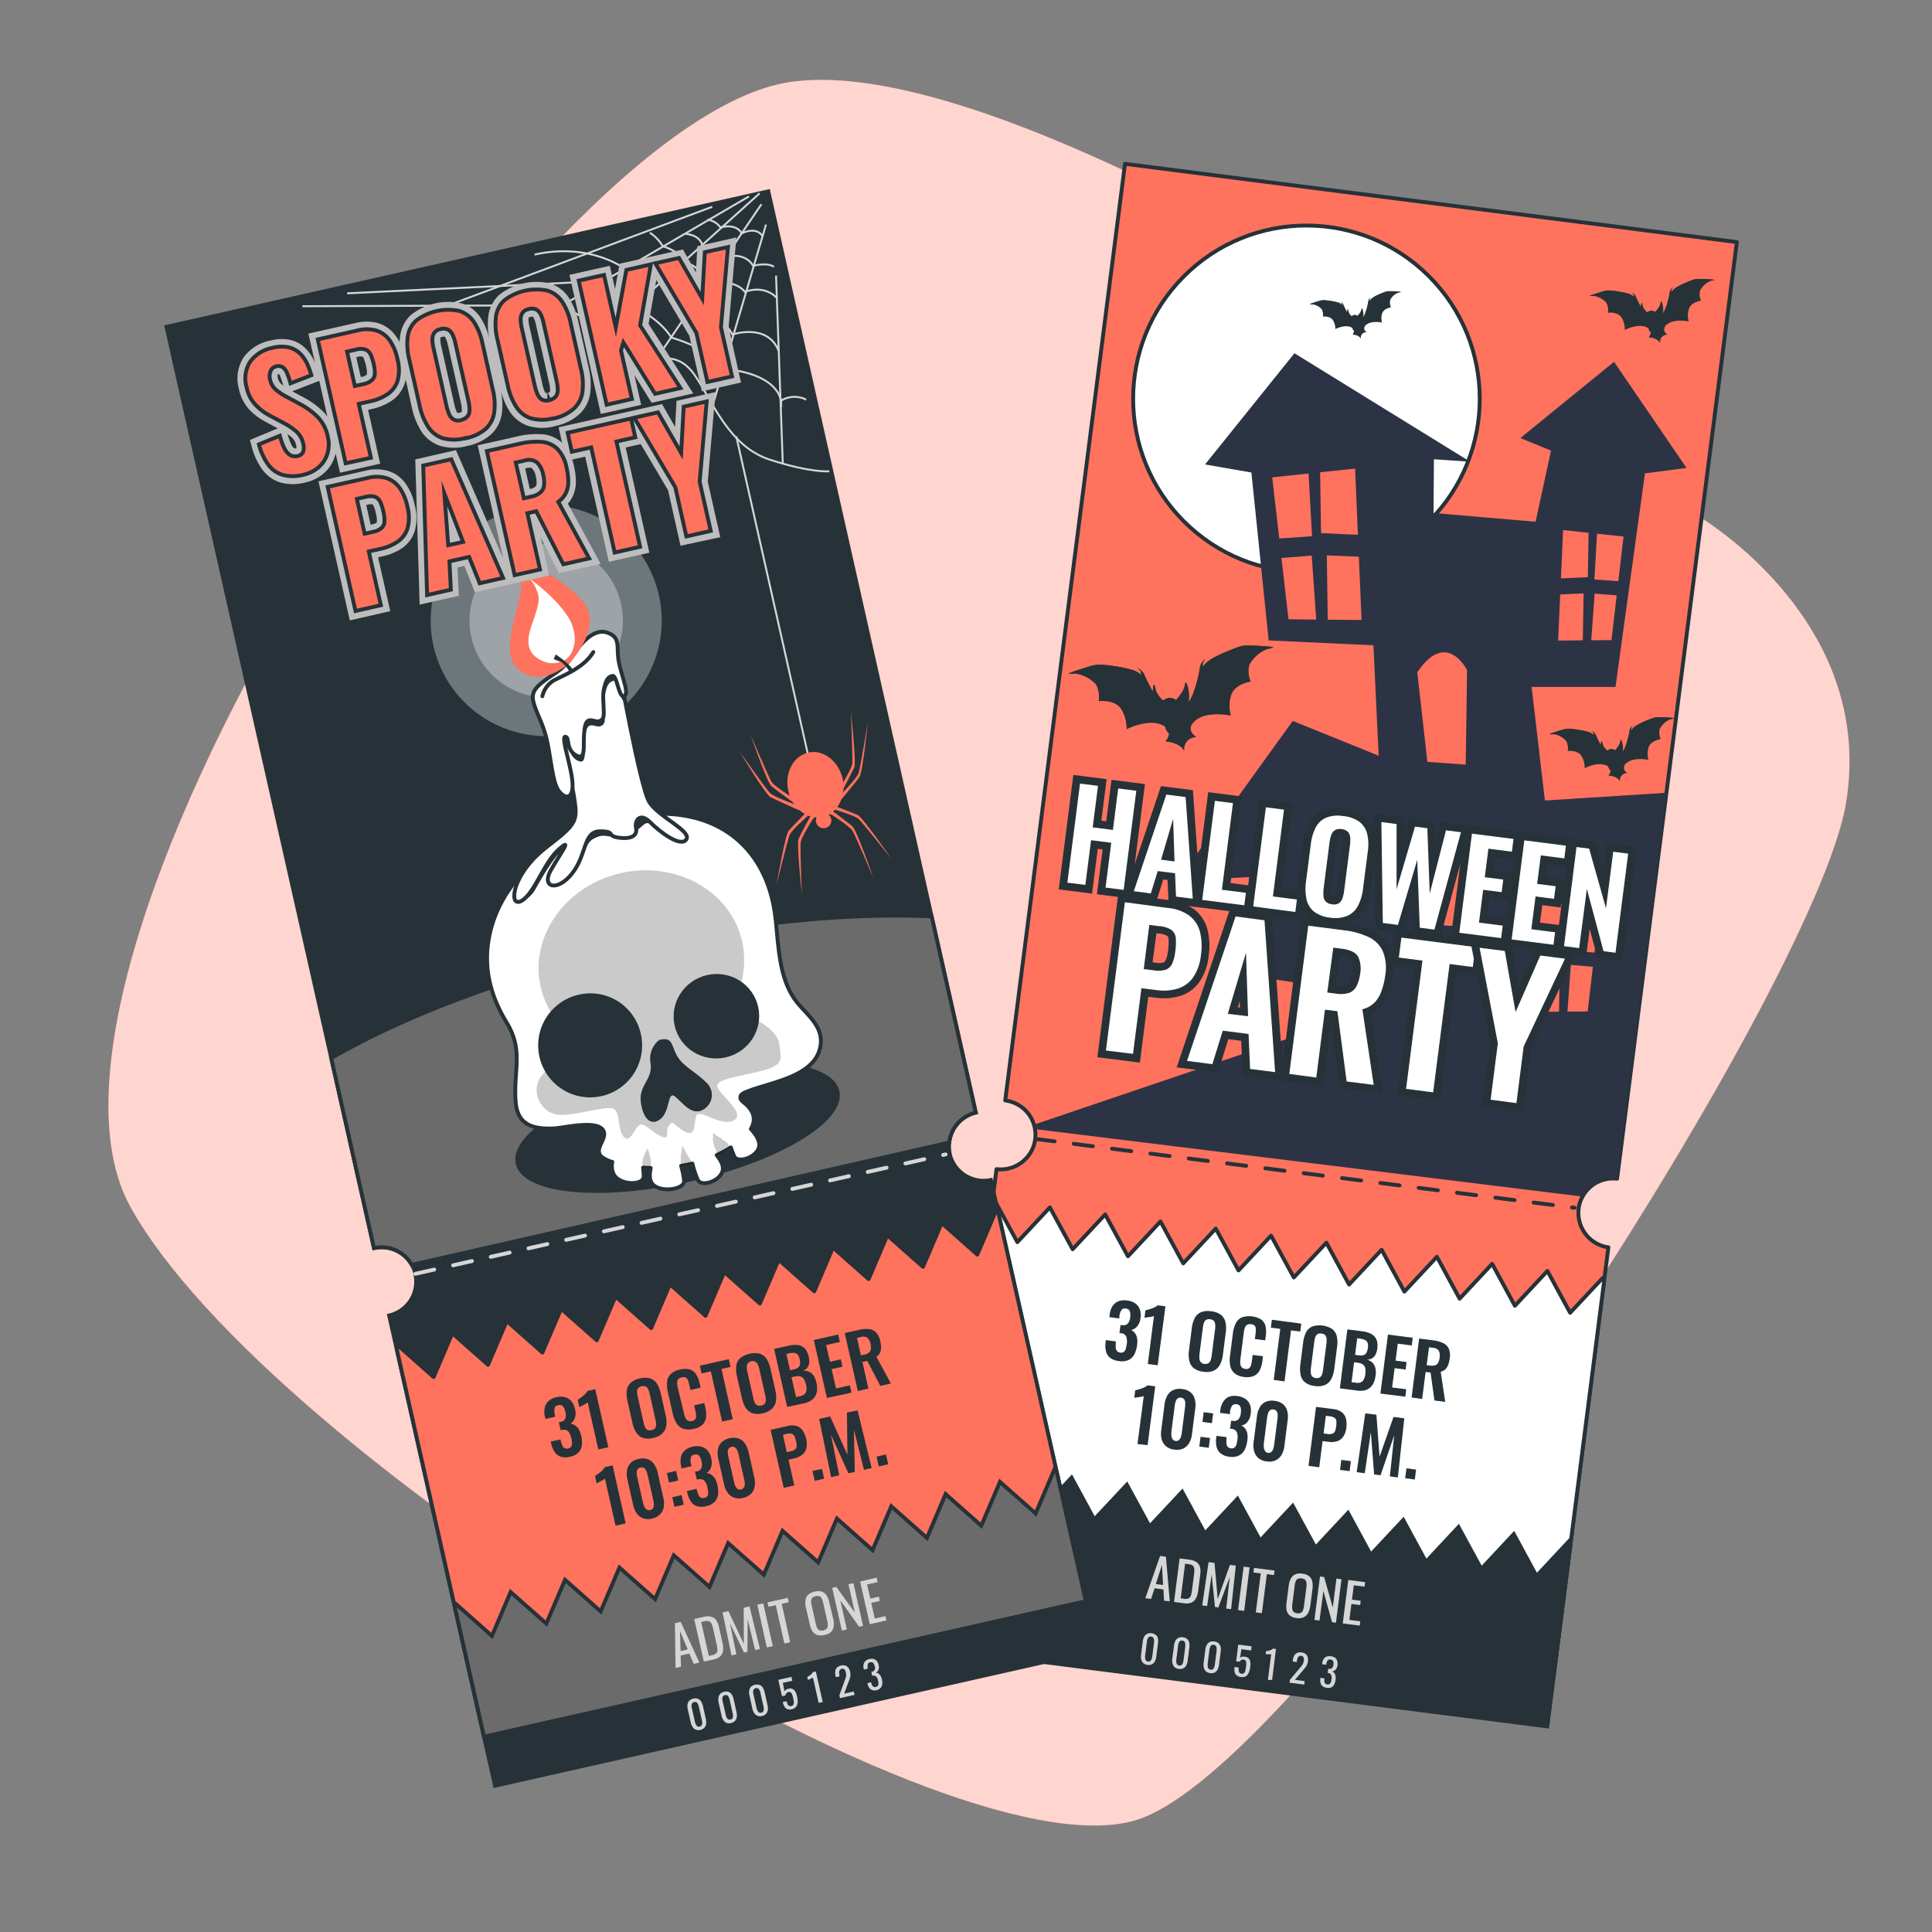 <svg xmlns="http://www.w3.org/2000/svg" viewBox="0 0 500 500"><rect x="0" y="0" width="500" height="500" fill="#808080" stroke="none"/><g id="freepik--background-simple--inject-108"><path d="M441.14,134.59q-4.25-2.81-8.39-5.73c-29.84-21-169.48-116.37-228.35-107.62C138.3,31.06-1.93,248.12,33.8,312.43s214.37,176,261.71,158.1S469.69,256.15,477.73,207.92C484.59,166.74,451.08,141.18,441.14,134.59Z" style="fill:#FF725E"></path><path d="M441.14,134.59q-4.25-2.81-8.39-5.73c-29.84-21-169.48-116.37-228.35-107.62C138.3,31.06-1.93,248.12,33.8,312.43s214.37,176,261.71,158.1S469.69,256.15,477.73,207.92C484.59,166.74,451.08,141.18,441.14,134.59Z" style="fill:#fff;opacity:0.7"></path></g><g id="freepik--ticket-2--inject-108"><path d="M449.5,62.65l-31,242.4a9,9,0,0,0-9.94,7.58l0,.17c0,.22-.05.44-.06.65a9,9,0,0,0,7.75,9.36L400.45,446.53,242.09,426.3,257.9,302.57l0,0a9,9,0,0,0,9.91-7.12c0-.2.08-.42.11-.64l0-.16a8.93,8.93,0,0,0-7.77-9.85h0l31-242.4Z" style="fill:#FF725E;stroke:#263238;stroke-linecap:round;stroke-linejoin:round"></path><line x1="267.96" y1="294.75" x2="407.49" y2="312.57" style="fill:none;stroke:#263238;stroke-linecap:round;stroke-linejoin:round;stroke-dasharray:5,5"></line><polygon points="414.77 330.75 406.35 339.75 400.47 328.92 392.05 337.93 386.17 327.09 377.75 336.1 371.87 325.26 363.45 334.27 357.56 323.44 349.14 332.44 343.26 321.61 334.84 330.61 328.95 319.78 320.53 328.79 314.64 317.95 306.22 326.96 300.33 316.12 291.91 325.13 286.02 314.3 277.6 323.3 271.71 312.47 263.29 321.47 257.4 310.64 256.79 311.29 243.74 413.4 402.1 433.64 415.16 331.46 414.77 330.75" style="fill:#fff;stroke:#263238;stroke-linecap:round;stroke-linejoin:round"></polygon><polygon points="397.65 407.87 391.77 397.03 383.35 406.04 377.46 395.2 369.05 404.21 363.16 393.38 354.74 402.38 348.86 391.55 340.44 400.56 334.55 389.72 326.13 398.73 320.25 387.89 311.82 396.9 305.94 386.07 297.52 395.07 291.63 384.24 283.2 393.24 277.32 382.41 268.89 391.41 263 380.58 254.58 389.58 248.7 378.75 248.09 379.4 242.06 426.55 400.42 446.79 406.45 399.58 406.06 398.86 397.65 407.87" style="fill:#263238;stroke:#263238;stroke-miterlimit:10"></polygon></g><g id="freepik--Moon--inject-108"><circle cx="338.11" cy="103.22" r="44.85" transform="translate(26.04 269.31) rotate(-45)" style="fill:#fff;stroke:#263238;stroke-linecap:round;stroke-linejoin:round"></circle></g><g id="freepik--Bats--inject-108"><path d="M329.52,167.44s-6.71-.66-8.28-.23l-.7.22c-.27.09-.57.19-.88.31l-1,.39-.53.21-1.09.45a31,31,0,0,0-3.3,1.62,7.2,7.2,0,0,0-2.45,2.16,8,8,0,0,0,0-.88c0-.38.62-1.17.62-1.17a4.21,4.21,0,0,0-1.31,1.91,36.11,36.11,0,0,1-1.65,6.62,11.17,11.17,0,0,1-1.28,2.59,10.55,10.55,0,0,0-.17-3.57c-.14-.82-.66-1.69-.68-1.49a8.34,8.34,0,0,1-.72,2.28,18.91,18.91,0,0,1-1.73,2.3,2.79,2.79,0,0,0-2-.53,3.24,3.24,0,0,0-1.32.64l-.12-.08a6.68,6.68,0,0,1-1.6-2.12c-.44-1.09-.47-1.95-.66-1.89s-.25.81-.33,1.72a50.25,50.25,0,0,1-2.26-4.51,4.24,4.24,0,0,0-1.74-1.52s.8.61.89,1a2.46,2.46,0,0,0,.07.29,3.75,3.75,0,0,0,.12.39l.05.17a7.2,7.2,0,0,0-2.91-1.49,43.43,43.43,0,0,0-8.07-1.23,11.62,11.62,0,0,0-2.57.51c-.65.18-1.35.4-2,.61l-.66.22c-.75.24-1.43.48-1.92.65l-.79.28h.08a6,6,0,0,0,1.62.06,9,9,0,0,1,5.38,2.79,6.48,6.48,0,0,1,.74,4.32s4-.44,5.7,1.93a9.2,9.2,0,0,1,1.52,5.33s5.45-2.73,9.06-1.12a4.65,4.65,0,0,1,.87.49l.15.43a3.62,3.62,0,0,0,.89,1.38,3.35,3.35,0,0,1-.91,2s3.79.28,4.83,2.5v-.43a3,3,0,0,1,2.36-3.08,5.29,5.29,0,0,1,.75-.12s-3.19-1.92-.09-4.38,9.06-1.16,9.06-1.16a9.1,9.1,0,0,1,.15-5.54c1.06-2.72,5-3.28,5-3.28a6.49,6.49,0,0,1-.36-4.37,9.06,9.06,0,0,1,4.53-4,7.08,7.08,0,0,0,1.62-.48Z" style="fill:#263238"></path><path d="M308,182.15a11.59,11.59,0,0,0,1.28-2.59,36.84,36.84,0,0,0,1.65-6.63,3.12,3.12,0,0,1,.36-.81,3.09,3.09,0,0,0,0-.43c0-.38.62-1.17.62-1.17a4.21,4.21,0,0,0-1.31,1.91,36.11,36.11,0,0,1-1.65,6.62,13.39,13.39,0,0,1-.85,1.91A4.94,4.94,0,0,1,308,182.15Z" style="fill:#263238"></path><path d="M301.26,181.7l.12.08a3,3,0,0,1,1.32-.64,2.79,2.79,0,0,1,2,.53,19.59,19.59,0,0,0,1.72-2.31,8.08,8.08,0,0,0,.73-2.27s0,0,0,0c-.17-.37-.34-.59-.35-.48a8.34,8.34,0,0,1-.72,2.28,18.91,18.91,0,0,1-1.73,2.3,2.79,2.79,0,0,0-2-.53,3.24,3.24,0,0,0-1.32.64l-.12-.08a8.19,8.19,0,0,1-1.08-1.2A7.56,7.56,0,0,0,301.26,181.7Z" style="fill:#263238"></path><path d="M301.63,188.43l0,.06a3.63,3.63,0,0,0,.54,1A2.9,2.9,0,0,1,302,189c-.05-.13-.1-.28-.15-.43Z" style="fill:#263238"></path><path d="M308.66,189.89a3.06,3.06,0,0,0,.62.84l.28,0A3.94,3.94,0,0,1,308.66,189.89Z" style="fill:#263238"></path><path d="M298.67,179.4a6,6,0,0,1,.26-1.63c-.1-.39-.16-.62-.26-.59s-.25.78-.32,1.67C298.45,179,298.55,179.22,298.67,179.4Z" style="fill:#263238"></path><path d="M311.64,172.1a.34.34,0,0,0,0,.1c0,.38,0,.88,0,.88a7.34,7.34,0,0,1,2.45-2.16,31.25,31.25,0,0,1,3.31-1.62c.36-.16.73-.31,1.09-.45l.53-.22,1-.38.88-.31.7-.22c1.12-.31,4.82-.06,6.88.1a9,9,0,0,0,1.07-.37h0s-6.71-.66-8.28-.23l-.7.22c-.27.09-.57.19-.88.31l-1,.39-.53.21-1.09.45a31,31,0,0,0-3.3,1.62A9,9,0,0,0,311.64,172.1Z" style="fill:#263238"></path><path d="M291.89,188.54a8.93,8.93,0,0,0-1.49-4.63,9.3,9.3,0,0,1,1.17,4.78Z" style="fill:#263238"></path><path d="M306.42,194.26l0,.07v0A.1.1,0,0,0,306.42,194.26Z" style="fill:#263238"></path><path d="M302.87,190.38a4.32,4.32,0,0,1-.34-.39,3.48,3.48,0,0,1-.9,1.84s.26,0,.66.09A2.9,2.9,0,0,0,302.87,190.38Z" style="fill:#263238"></path><path d="M278,174.34l1.54-.52.65-.21c.67-.22,1.37-.43,2-.61a11.2,11.2,0,0,1,2.57-.52,43.62,43.62,0,0,1,8.07,1.24,7.28,7.28,0,0,1,2.91,1.48,1,1,0,0,1-.06-.17l-.11-.38c0-.1-.06-.2-.08-.29a1.19,1.19,0,0,0-.31-.47,2.27,2.27,0,0,0,.06.25,3.75,3.75,0,0,0,.12.39l.05.17a7.2,7.2,0,0,0-2.91-1.49,43.43,43.43,0,0,0-8.07-1.23,11.62,11.62,0,0,0-2.57.51c-.65.18-1.35.4-2,.61l-.66.22c-.75.24-1.43.48-1.92.65l-.79.28h.08A6.67,6.67,0,0,0,278,174.34Z" style="fill:#263238"></path><path d="M284.74,181.4a6,6,0,0,0-.8-3.79l-.07-.09a7,7,0,0,1,.48,3.91Z" style="fill:#263238"></path><path d="M295.12,173.63a4.21,4.21,0,0,1,1,.89l-.06-.13a4.24,4.24,0,0,0-1.74-1.52A4.38,4.38,0,0,1,295.12,173.63Z" style="fill:#263238"></path><path d="M433.32,185.84a28.3,28.3,0,0,0-5.06-.14l-.43.13-.53.19-.62.23-.32.13-.67.28a19.93,19.93,0,0,0-2,1,4.38,4.38,0,0,0-1.5,1.32s0-.3,0-.54.38-.71.38-.71a2.56,2.56,0,0,0-.8,1.16,22.85,22.85,0,0,1-1,4,6.93,6.93,0,0,1-.78,1.58,6.58,6.58,0,0,0-.11-2.17c-.09-.51-.4-1-.41-.91a5.44,5.44,0,0,1-.45,1.39,11.71,11.71,0,0,1-1,1.4,1.71,1.71,0,0,0-1.23-.32,1.92,1.92,0,0,0-.8.39l-.07-.05a4,4,0,0,1-1-1.29c-.27-.67-.29-1.19-.41-1.16s-.15.49-.2,1.05c-.79-1.32-1.1-2.25-1.38-2.75a2.54,2.54,0,0,0-1.06-.93s.49.37.54.6c0,.06,0,.12.05.18a2.19,2.19,0,0,0,.07.23l0,.11a4.35,4.35,0,0,0-1.77-.91,26,26,0,0,0-4.93-.75,6.55,6.55,0,0,0-1.57.31c-.4.11-.83.24-1.23.37l-.41.13-1.17.4L401,190h0a4.09,4.09,0,0,0,1,0,5.48,5.48,0,0,1,3.28,1.7,3.92,3.92,0,0,1,.45,2.64s2.44-.27,3.48,1.17a5.63,5.63,0,0,1,.93,3.26s3.33-1.67,5.53-.69a3.57,3.57,0,0,1,.53.3c0,.09.07.18.1.26a2.11,2.11,0,0,0,.54.85,2.08,2.08,0,0,1-.56,1.2s2.32.17,2.95,1.52V202a1.86,1.86,0,0,1,1.45-1.88,2.4,2.4,0,0,1,.45-.08,1.49,1.49,0,0,1-.05-2.67c1.89-1.5,5.53-.71,5.53-.71a5.57,5.57,0,0,1,.09-3.38c.65-1.66,3.08-2,3.08-2a3.93,3.93,0,0,1-.22-2.67,5.46,5.46,0,0,1,2.76-2.46,4.42,4.42,0,0,0,1-.3Z" style="fill:#263238"></path><path d="M420.19,194.81a6.93,6.93,0,0,0,.78-1.58,22.85,22.85,0,0,0,1-4,1.5,1.5,0,0,1,.22-.5v-.26c0-.23.38-.71.38-.71a2.56,2.56,0,0,0-.8,1.16,22.85,22.85,0,0,1-1,4,9.18,9.18,0,0,1-.52,1.17A3.23,3.23,0,0,1,420.19,194.81Z" style="fill:#263238"></path><path d="M416.07,194.54l.07.05a1.79,1.79,0,0,1,.8-.39,1.71,1.71,0,0,1,1.23.32,11.25,11.25,0,0,0,1.05-1.41,5.21,5.21,0,0,0,.45-1.39h0c-.1-.23-.2-.36-.21-.29a5.44,5.44,0,0,1-.45,1.39,11.71,11.71,0,0,1-1,1.4,1.71,1.71,0,0,0-1.23-.32,1.92,1.92,0,0,0-.8.39l-.07-.05a4.64,4.64,0,0,1-.66-.73A4.55,4.55,0,0,0,416.07,194.54Z" style="fill:#263238"></path><path d="M416.29,198.65l0,0a2.14,2.14,0,0,0,.32.6,2,2,0,0,1-.12-.29c0-.08-.07-.17-.1-.26Z" style="fill:#263238"></path><path d="M420.58,199.54a1.88,1.88,0,0,0,.38.51l.17,0A2.35,2.35,0,0,1,420.58,199.54Z" style="fill:#263238"></path><path d="M414.48,193.14a3.87,3.87,0,0,1,.16-1c-.06-.24-.09-.38-.16-.36a2.39,2.39,0,0,0-.19,1Z" style="fill:#263238"></path><path d="M422.4,188.68v.06c0,.23,0,.54,0,.54a4.38,4.38,0,0,1,1.5-1.32,18,18,0,0,1,2-1l.67-.28.32-.13.62-.23.53-.19.43-.13a20.71,20.71,0,0,1,4.2.06,4.32,4.32,0,0,0,.65-.23h0a28.3,28.3,0,0,0-5.06-.14l-.43.13-.53.19-.62.23-.32.13-.67.28a19.93,19.93,0,0,0-2,1A5.22,5.22,0,0,0,422.4,188.68Z" style="fill:#263238"></path><path d="M410.35,198.71a5.52,5.52,0,0,0-.91-2.82,5.67,5.67,0,0,1,.71,2.92Z" style="fill:#263238"></path><path d="M419.22,202.21s0,0,0,0h0Z" style="fill:#263238"></path><path d="M417.05,199.84a1.64,1.64,0,0,1-.21-.24,2.1,2.1,0,0,1-.55,1.13l.41.05A1.82,1.82,0,0,0,417.05,199.84Z" style="fill:#263238"></path><path d="M401.88,190.05l.94-.32.4-.13,1.24-.37a7.26,7.26,0,0,1,1.57-.32,25.9,25.9,0,0,1,4.92.76,4.42,4.42,0,0,1,1.78.9l0-.1a2.19,2.19,0,0,1-.07-.23,1.21,1.21,0,0,1-.05-.18.76.76,0,0,0-.19-.29.94.94,0,0,0,0,.16,2.19,2.19,0,0,0,.07.23l0,.11a4.35,4.35,0,0,0-1.77-.91,26,26,0,0,0-4.93-.75,6.55,6.55,0,0,0-1.57.31c-.4.11-.83.24-1.23.37l-.41.13-1.17.4L401,190h0A4.67,4.67,0,0,0,401.88,190.05Z" style="fill:#263238"></path><path d="M406,194.36a3.62,3.62,0,0,0-.49-2.31l0-.06a4.25,4.25,0,0,1,.29,2.39Z" style="fill:#263238"></path><path d="M412.32,189.61a2.53,2.53,0,0,1,.62.55.3.3,0,0,0,0-.08,2.54,2.54,0,0,0-1.06-.93A2.84,2.84,0,0,1,412.32,189.61Z" style="fill:#263238"></path><path d="M443.72,72.41a29.28,29.28,0,0,0-5.06-.14l-.42.14a5,5,0,0,0-.54.19l-.62.23-.32.13-.66.28a16.63,16.63,0,0,0-2,1,4.43,4.43,0,0,0-1.5,1.31,4.5,4.5,0,0,0,0-.53c0-.24.38-.72.38-.72a2.55,2.55,0,0,0-.8,1.17,22.85,22.85,0,0,1-1,4,7.15,7.15,0,0,1-.78,1.58,6.66,6.66,0,0,0-.11-2.18c-.08-.5-.4-1-.41-.91a4.82,4.82,0,0,1-.44,1.39,11,11,0,0,1-1.06,1.41,1.73,1.73,0,0,0-1.22-.33,2,2,0,0,0-.81.4l-.07,0a4.1,4.1,0,0,1-1-1.3c-.27-.67-.29-1.19-.41-1.15a2.5,2.5,0,0,0-.19,1c-.8-1.32-1.11-2.25-1.39-2.75a2.54,2.54,0,0,0-1.06-.93s.49.37.54.6c0,0,0,.11.05.17a2.46,2.46,0,0,0,.07.24l0,.1a4.42,4.42,0,0,0-1.77-.9,26.11,26.11,0,0,0-4.93-.76,7.26,7.26,0,0,0-1.57.32c-.4.11-.82.24-1.23.37L413,76l-1.18.4-.48.17h.05a4.19,4.19,0,0,0,1,0,5.54,5.54,0,0,1,3.28,1.7,3.92,3.92,0,0,1,.45,2.64s2.44-.27,3.48,1.18a5.61,5.61,0,0,1,.93,3.25s3.33-1.66,5.53-.68a2.73,2.73,0,0,1,.54.3l.09.26a2.26,2.26,0,0,0,.54.84,2.05,2.05,0,0,1-.55,1.2s2.31.17,2.94,1.53v-.27a1.88,1.88,0,0,1,1.45-1.88,3.09,3.09,0,0,1,.45-.07,1.49,1.49,0,0,1,0-2.67c1.89-1.5,5.53-.71,5.53-.71a5.57,5.57,0,0,1,.09-3.38c.65-1.66,3.08-2,3.08-2a4,4,0,0,1-.22-2.67,5.56,5.56,0,0,1,2.76-2.46,4.06,4.06,0,0,0,1-.29Z" style="fill:#263238"></path><path d="M430.59,81.39a7.15,7.15,0,0,0,.78-1.58,22.85,22.85,0,0,0,1-4,1.9,1.9,0,0,1,.22-.5V75c0-.24.38-.72.38-.72a2.55,2.55,0,0,0-.8,1.17,22.85,22.85,0,0,1-1,4,8.38,8.38,0,0,1-.52,1.16A3.27,3.27,0,0,1,430.59,81.39Z" style="fill:#263238"></path><path d="M426.47,81.11l.07,0a1.92,1.92,0,0,1,.8-.39,1.75,1.75,0,0,1,1.23.33,11,11,0,0,0,1.05-1.41,5.32,5.32,0,0,0,.45-1.39s0,0,0,0c-.1-.22-.2-.36-.21-.29a4.82,4.82,0,0,1-.44,1.39,11,11,0,0,1-1.06,1.41,1.73,1.73,0,0,0-1.22-.33,2,2,0,0,0-.81.4l-.07,0a5.26,5.26,0,0,1-.66-.73A4.38,4.38,0,0,0,426.47,81.11Z" style="fill:#263238"></path><path d="M426.7,85.23v0a2.05,2.05,0,0,0,.33.6,1.51,1.51,0,0,1-.13-.29,2.77,2.77,0,0,0-.1-.26Z" style="fill:#263238"></path><path d="M431,86.12a1.86,1.86,0,0,0,.39.51l.16,0A2.35,2.35,0,0,1,431,86.12Z" style="fill:#263238"></path><path d="M424.89,79.72a4,4,0,0,1,.15-1c-.06-.24-.09-.38-.16-.36a2.35,2.35,0,0,0-.19,1Z" style="fill:#263238"></path><path d="M432.8,75.25v.07a4.5,4.5,0,0,1,0,.53,4.51,4.51,0,0,1,1.5-1.32,18.4,18.4,0,0,1,2-1l.66-.28.32-.13.62-.24.54-.19.42-.13a20.09,20.09,0,0,1,4.2.07c.32-.09.61-.22.65-.23h0a29.28,29.28,0,0,0-5.06-.14l-.42.14a5,5,0,0,0-.54.19l-.62.23-.32.13-.66.28a16.63,16.63,0,0,0-2,1A5.24,5.24,0,0,0,432.8,75.25Z" style="fill:#263238"></path><path d="M420.75,85.29a5.55,5.55,0,0,0-.91-2.83,5.69,5.69,0,0,1,.71,2.92Z" style="fill:#263238"></path><path d="M429.62,88.78s0,0,0,0v0Z" style="fill:#263238"></path><path d="M427.45,86.41l-.21-.23a2.07,2.07,0,0,1-.54,1.12,3.43,3.43,0,0,1,.4.06A1.86,1.86,0,0,0,427.45,86.41Z" style="fill:#263238"></path><path d="M412.29,76.63c.26-.1.59-.21.93-.32l.41-.13,1.23-.38a7.1,7.1,0,0,1,1.57-.31,26.88,26.88,0,0,1,4.93.75,4.5,4.5,0,0,1,1.77.91l0-.1a2.46,2.46,0,0,1-.07-.24c0-.06,0-.12,0-.17a.76.76,0,0,0-.19-.29.83.83,0,0,0,0,.15,2.46,2.46,0,0,0,.07.24l0,.1a4.42,4.42,0,0,0-1.77-.9,26.11,26.11,0,0,0-4.93-.76,7.26,7.26,0,0,0-1.57.32c-.4.11-.82.24-1.23.37L413,76l-1.18.4-.48.17h.05A4.79,4.79,0,0,0,412.29,76.63Z" style="fill:#263238"></path><path d="M416.38,80.94a3.59,3.59,0,0,0-.49-2.32l0-.05a4.21,4.21,0,0,1,.29,2.38Z" style="fill:#263238"></path><path d="M422.72,76.19a2.68,2.68,0,0,1,.62.54.25.25,0,0,0,0-.07,2.54,2.54,0,0,0-1.06-.93A2.84,2.84,0,0,1,422.72,76.19Z" style="fill:#263238"></path><path d="M362.56,75.63a20.34,20.34,0,0,0-3.69-.1l-.31.09-.39.14-.45.17-.24.1-.48.2a12.68,12.68,0,0,0-1.47.72,3.14,3.14,0,0,0-1.09,1s0-.22,0-.39.27-.52.27-.52a1.88,1.88,0,0,0-.58.85,16.59,16.59,0,0,1-.73,3,5.75,5.75,0,0,1-.57,1.15,5.09,5.09,0,0,0-.08-1.59c-.07-.36-.29-.75-.3-.66a3.47,3.47,0,0,1-.33,1,7.7,7.7,0,0,1-.77,1,1.26,1.26,0,0,0-.89-.24,1.43,1.43,0,0,0-.59.29l-.05,0a2.89,2.89,0,0,1-.72-.94c-.19-.49-.2-.87-.29-.84s-.11.36-.15.76c-.58-1-.8-1.64-1-2a1.77,1.77,0,0,0-.77-.68s.36.27.4.43a.5.5,0,0,0,0,.13c0,.07,0,.13.05.18l0,.07a3.13,3.13,0,0,0-1.29-.66,19.24,19.24,0,0,0-3.6-.55,4.58,4.58,0,0,0-1.14.23c-.29.08-.61.17-.9.27l-.3.1-.85.29-.35.12h0a3.13,3.13,0,0,0,.72,0,4.07,4.07,0,0,1,2.4,1.24,2.93,2.93,0,0,1,.33,1.93s1.78-.2,2.54.86a4.09,4.09,0,0,1,.68,2.37s2.42-1.21,4-.49a2,2,0,0,1,.39.21c0,.07.05.13.07.19a1.61,1.61,0,0,0,.39.62,1.45,1.45,0,0,1-.4.87s1.69.13,2.15,1.12v-.2A1.36,1.36,0,0,1,353.34,86a2.72,2.72,0,0,1,.33-.05,1.09,1.09,0,0,1,0-1.95c1.38-1.09,4-.52,4-.52a4.09,4.09,0,0,1,.06-2.47c.48-1.21,2.25-1.46,2.25-1.46a2.88,2.88,0,0,1-.16-2,4,4,0,0,1,2-1.79,3.12,3.12,0,0,0,.72-.22Z" style="fill:#263238"></path><path d="M353,82.18a5,5,0,0,0,.57-1.15,16.78,16.78,0,0,0,.74-3,1.17,1.17,0,0,1,.16-.36v-.19c0-.17.27-.52.27-.52a1.88,1.88,0,0,0-.58.85,16.59,16.59,0,0,1-.73,3,7.17,7.17,0,0,1-.39.85A1.79,1.79,0,0,1,353,82.18Z" style="fill:#263238"></path><path d="M350,82l0,0a1.46,1.46,0,0,1,.59-.28,1.22,1.22,0,0,1,.9.24,9.72,9.72,0,0,0,.77-1,3.83,3.83,0,0,0,.32-1h0c-.07-.16-.15-.26-.15-.21a3.47,3.47,0,0,1-.33,1,7.7,7.7,0,0,1-.77,1,1.26,1.26,0,0,0-.89-.24,1.43,1.43,0,0,0-.59.29l-.05,0a3.52,3.52,0,0,1-.49-.53A3.71,3.71,0,0,0,350,82Z" style="fill:#263238"></path><path d="M350.14,85v0a1.55,1.55,0,0,0,.24.44,2,2,0,0,1-.1-.21l-.06-.19Z" style="fill:#263238"></path><path d="M353.27,85.63a1.2,1.2,0,0,0,.28.37h.12A1.62,1.62,0,0,1,353.27,85.63Z" style="fill:#263238"></path><path d="M348.82,81a3.1,3.1,0,0,1,.11-.73c0-.17-.07-.28-.11-.26s-.11.34-.15.74Z" style="fill:#263238"></path><path d="M354.6,77.7a.09.09,0,0,0,0,0,3.16,3.16,0,0,1,0,.39,3.27,3.27,0,0,1,1.09-1,12.14,12.14,0,0,1,1.48-.72l.48-.21.24-.09.44-.17.4-.14.31-.1a14.53,14.53,0,0,1,3.06,0,4,4,0,0,0,.48-.17h0a20.34,20.34,0,0,0-3.69-.1l-.31.09-.39.14-.45.17-.24.1-.48.2a12.68,12.68,0,0,0-1.47.72A4,4,0,0,0,354.6,77.7Z" style="fill:#263238"></path><path d="M345.8,85a4,4,0,0,0-.66-2.07,4.18,4.18,0,0,1,.52,2.13Z" style="fill:#263238"></path><path d="M352.27,87.58l0,0h0Z" style="fill:#263238"></path><path d="M350.69,85.85c-.05-.06-.1-.11-.15-.18a1.5,1.5,0,0,1-.4.82l.29,0A1.27,1.27,0,0,0,350.69,85.85Z" style="fill:#263238"></path><path d="M339.62,78.7l.69-.23.29-.09c.3-.1.61-.2.9-.28a5.82,5.82,0,0,1,1.15-.23,20,20,0,0,1,3.59.55,3.31,3.31,0,0,1,1.3.67l0-.08-.05-.17,0-.13a.48.48,0,0,0-.14-.21l0,.11c0,.07,0,.13.05.18l0,.07a3.13,3.13,0,0,0-1.29-.66,19.24,19.24,0,0,0-3.6-.55,4.58,4.58,0,0,0-1.14.23c-.29.08-.61.17-.9.27l-.3.1-.85.29-.35.12h0A3.53,3.53,0,0,0,339.62,78.7Z" style="fill:#263238"></path><path d="M342.61,81.85a2.68,2.68,0,0,0-.35-1.69l0,0a3.07,3.07,0,0,1,.22,1.74Z" style="fill:#263238"></path><path d="M347.24,78.39a1.71,1.71,0,0,1,.45.39l0,0a1.77,1.77,0,0,0-.77-.68A1.91,1.91,0,0,1,347.24,78.39Z" style="fill:#263238"></path></g><g id="freepik--House--inject-108"><path d="M396.38,177.77h21.71l7.62-55.26,10.76-1.41L417.71,93.64l-24.24,19.73,7.94,3.24-4,18.42L371,132.76l.1-13.9,9.39.64L335,91.42,311.86,120.2l12,2.09,4.47,43.45L355.44,167l1.36,28.58-22.24-9-29.78,41.3,19.05-.91,2.26,25.9,20.2,3.14-6,10.42h0l-72.7,24.63a11.25,11.25,0,0,1,.26,1.15l141.69,17.46a9,9,0,0,1,8.95-4.62L428,230.79l0-.16,3.26-25.46-31.44,2Z" style="fill:#2c3345"></path><polygon points="339.55 138.77 338.66 122.54 329.25 123.54 331.07 139.37 339.55 138.77" style="fill:#FF725E"></polygon><polygon points="341.88 137.96 351.43 138.41 350.7 121.27 341.65 122.22 341.88 137.96" style="fill:#FF725E"></polygon><polygon points="343.38 143.72 343.62 160.37 352.37 160.46 351.67 144.08 343.38 143.72" style="fill:#FF725E"></polygon><polygon points="339.47 143.78 331.64 144.41 333.46 160.27 340.64 160.34 339.47 143.78" style="fill:#FF725E"></polygon><polygon points="412.63 149.97 413.31 138.12 420.17 138.86 418.82 150.42 412.63 149.97" style="fill:#FF725E"></polygon><polygon points="410.93 149.37 403.97 149.69 404.52 137.18 411.13 137.89 410.93 149.37" style="fill:#FF725E"></polygon><polygon points="409.84 153.57 409.63 165.72 403.25 165.78 403.78 153.83 409.84 153.57" style="fill:#FF725E"></polygon><polygon points="412.69 153.62 418.4 154.09 417.05 165.66 411.81 165.71 412.69 153.62" style="fill:#FF725E"></polygon><polygon points="406.48 246.07 407.15 234.22 414.02 234.96 412.67 246.52 406.48 246.07" style="fill:#FF725E"></polygon><polygon points="404.78 245.47 397.81 245.79 398.37 233.28 404.97 233.99 404.78 245.47" style="fill:#FF725E"></polygon><polygon points="403.68 249.67 403.48 261.82 397.1 261.88 397.63 249.93 403.68 249.67" style="fill:#FF725E"></polygon><polygon points="406.53 249.72 412.24 250.19 410.89 261.76 405.66 261.81 406.53 249.72" style="fill:#FF725E"></polygon><path d="M366.79,174l2.61,23.17,9.93.71.34-24.46S374.36,162.71,366.79,174Z" style="fill:#FF725E"></path><path d="M385.75,230.43A10.49,10.49,0,1,0,374,239.51,10.49,10.49,0,0,0,385.75,230.43Z" style="fill:#FF725E"></path></g><g id="freepik--text-2--inject-108"><path d="M296.4,413.62l3.83-10.94,1.51.19,1,11.56-1.49-.19-.15-2.9-2.29-.29-.91,2.76Zm2.73-3.67,1.87.24-.29-5.19Z" style="fill:#d6d6d6"></path><path d="M303.84,414.57l1.44-11.25,2.45.32a4.26,4.26,0,0,1,1.93.63,2.2,2.2,0,0,1,.89,1.28,5.08,5.08,0,0,1,.07,1.94l-.53,4.14a5.6,5.6,0,0,1-.57,2,2.49,2.49,0,0,1-1.17,1.12,3.7,3.7,0,0,1-1.94.18Zm1.72-.92.88.11a1.84,1.84,0,0,0,1.27-.18,1.48,1.48,0,0,0,.56-.91,11.32,11.32,0,0,0,.27-1.53l.47-3.66a6.79,6.79,0,0,0,.07-1.43,1.19,1.19,0,0,0-.38-.85,2.19,2.19,0,0,0-1.15-.4l-.85-.11Z" style="fill:#d6d6d6"></path><path d="M311.13,415.5l1.65-11.22,1.54.2.82,9.38,3.17-8.87,1.52.19-1.22,11.28-1.27-.16.92-8.18L315.31,416l-.88-.12-.85-8.4-1.17,8.15Z" style="fill:#d6d6d6"></path><path d="M320.41,416.69l1.44-11.25,1.54.2L322,416.89Z" style="fill:#d6d6d6"></path><path d="M325,417.28l1.29-10.09-1.91-.24.15-1.17,5.32.68-.15,1.17-1.84-.24-1.29,10.09Z" style="fill:#d6d6d6"></path><path d="M335.55,418.75a3.33,3.33,0,0,1-1.77-.68,2.51,2.51,0,0,1-.81-1.39,5.88,5.88,0,0,1,0-2l.54-4.26a5.57,5.57,0,0,1,.55-1.87,2.39,2.39,0,0,1,1.12-1.1,3.44,3.44,0,0,1,1.87-.19,3.38,3.38,0,0,1,1.75.66,2.4,2.4,0,0,1,.81,1.35,5.58,5.58,0,0,1,.06,1.94l-.55,4.27a5.78,5.78,0,0,1-.54,1.88,2.57,2.57,0,0,1-1.13,1.15A3.21,3.21,0,0,1,335.55,418.75Zm.15-1.24a1.48,1.48,0,0,0,1-.13,1.27,1.27,0,0,0,.52-.67,4.3,4.3,0,0,0,.25-1.08l.63-4.93a4.08,4.08,0,0,0,0-1.09,1.25,1.25,0,0,0-.34-.75,1.6,1.6,0,0,0-.92-.36,1.65,1.65,0,0,0-1,.12,1.2,1.2,0,0,0-.52.64,4.13,4.13,0,0,0-.25,1.06l-.63,4.93a5.31,5.31,0,0,0,0,1.11,1.27,1.27,0,0,0,.34.78A1.6,1.6,0,0,0,335.7,417.51Z" style="fill:#d6d6d6"></path><path d="M340.17,419.21,341.61,408l1.07.13,2.24,7.88.95-7.47,1.31.17-1.44,11.25-1-.13-2.25-8.1-1,7.68Z" style="fill:#d6d6d6"></path><path d="M347.5,420.15l1.44-11.25,4.36.56-.15,1.17-2.79-.36-.47,3.72,2.26.29-.14,1.11-2.27-.29-.52,4.13,2.82.36-.15,1.12Z" style="fill:#d6d6d6"></path><path d="M294.38,373.71,296,361.33c-.08,0-.24.06-.47.11a7.37,7.37,0,0,1-.75.12l-.75.11a4.75,4.75,0,0,0-.48.09l.24-1.94.7-.18.89-.28a6.4,6.4,0,0,0,.89-.37,3.55,3.55,0,0,0,.7-.47l2,.26L297,374Z" style="fill:#263238"></path><path d="M303.93,375.16a4,4,0,0,1-2.14-.85,3.51,3.51,0,0,1-1.12-1.73,5.71,5.71,0,0,1-.15-2.36l.86-6.76a6.17,6.17,0,0,1,.73-2.3,3.43,3.43,0,0,1,1.5-1.4,4,4,0,0,1,2.32-.28,4.12,4.12,0,0,1,2.18.85,3.33,3.33,0,0,1,1.1,1.74,6.08,6.08,0,0,1,.13,2.4l-.87,6.77a5.64,5.64,0,0,1-.73,2.24,3.65,3.65,0,0,1-1.52,1.4A4.12,4.12,0,0,1,303.93,375.16Zm.29-2.24a1.06,1.06,0,0,0,.91-.25,2,2,0,0,0,.49-.82,5.86,5.86,0,0,0,.22-1l.85-6.69a6.16,6.16,0,0,0,.05-1.05,2,2,0,0,0-.25-.93,1.29,1.29,0,0,0-1.78-.22,1.92,1.92,0,0,0-.47.83,5.1,5.1,0,0,0-.22,1l-.86,6.69a4.86,4.86,0,0,0,0,1,2,2,0,0,0,.27.92A1.05,1.05,0,0,0,304.22,372.92Z" style="fill:#263238"></path><path d="M311.19,368l.32-2.53,2.45.31-.32,2.53Zm-.81,6.37.32-2.53,2.45.31-.32,2.53Z" style="fill:#263238"></path><path d="M318.18,377a4.4,4.4,0,0,1-2.24-.83,3.11,3.11,0,0,1-1.08-1.69,6.28,6.28,0,0,1-.1-2.36l.07-.53,2.58.33,0,.19,0,.26a5.91,5.91,0,0,0,0,1.25,1.39,1.39,0,0,0,.32.82,1.29,1.29,0,0,0,.83.38,1.19,1.19,0,0,0,.91-.18,1.52,1.52,0,0,0,.5-.77,6.61,6.61,0,0,0,.27-1.29,3.82,3.82,0,0,0-.13-1.88,1.59,1.59,0,0,0-1.33-.91l-.18,0-.26,0,.27-2.09.2,0,.2,0a1.72,1.72,0,0,0,1.5-.37,3,3,0,0,0,.62-1.68,3.37,3.37,0,0,0-.1-1.54,1.16,1.16,0,0,0-1.05-.69,1.09,1.09,0,0,0-1.17.46,4.23,4.23,0,0,0-.49,1.53l0,.27,0,.3-2.58-.33.09-.74a4.81,4.81,0,0,1,.75-2.15A3.21,3.21,0,0,1,318,361.5a4.52,4.52,0,0,1,2.21-.2,4.64,4.64,0,0,1,2.13.75,3.15,3.15,0,0,1,1.17,1.54,4.79,4.79,0,0,1,.18,2.25,4,4,0,0,1-.85,2.15,2.62,2.62,0,0,1-1.59.95,2.53,2.53,0,0,1,1,.78,3.14,3.14,0,0,1,.55,1.3,5.51,5.51,0,0,1,0,1.83,7,7,0,0,1-.7,2.37,3.27,3.27,0,0,1-1.47,1.47A4.15,4.15,0,0,1,318.18,377Z" style="fill:#263238"></path><path d="M327.85,378.22a4.12,4.12,0,0,1-2.15-.85,3.56,3.56,0,0,1-1.12-1.74,5.65,5.65,0,0,1-.15-2.35l.87-6.77a6.17,6.17,0,0,1,.72-2.29,3.45,3.45,0,0,1,1.5-1.41,4.14,4.14,0,0,1,2.33-.27,4.08,4.08,0,0,1,2.18.85,3.39,3.39,0,0,1,1.1,1.74,5.9,5.9,0,0,1,.12,2.4l-.86,6.76a5.69,5.69,0,0,1-.74,2.25,3.51,3.51,0,0,1-1.52,1.39A4,4,0,0,1,327.85,378.22Zm.28-2.25a1,1,0,0,0,.91-.24,1.94,1.94,0,0,0,.49-.82,5,5,0,0,0,.22-1l.86-6.69a7.53,7.53,0,0,0,.05-1.06,1.83,1.83,0,0,0-.26-.92,1.29,1.29,0,0,0-1.77-.23,1.9,1.9,0,0,0-.48.83,7.4,7.4,0,0,0-.22,1l-.85,6.69a5.63,5.63,0,0,0,0,1,2.11,2.11,0,0,0,.28.92A1,1,0,0,0,328.13,376Z" style="fill:#263238"></path><path d="M338.64,379.36l1.95-15.26,4.48.57a4.33,4.33,0,0,1,2.17.8,3,3,0,0,1,1.07,1.64,6,6,0,0,1,.11,2.39,4.92,4.92,0,0,1-.82,2.34A3,3,0,0,1,346,373a5.29,5.29,0,0,1-2.21.14l-1.51-.19-.86,6.78Zm3.9-8.38,1.06.13a2.65,2.65,0,0,0,1.2-.07,1.15,1.15,0,0,0,.68-.62,4.47,4.47,0,0,0,.32-1.27,6,6,0,0,0,.05-1.36,1.15,1.15,0,0,0-.43-.83,2.49,2.49,0,0,0-1.24-.41l-1.05-.13Z" style="fill:#263238"></path><path d="M346.8,380.41l.33-2.59,2.48.32-.33,2.59Z" style="fill:#263238"></path><path d="M351.11,381l2.22-15.23,2.88.36.82,10.85,3.61-10.28,2.79.36-1.67,15.3-2.07-.27,1.13-10.64-3.53,10.34-1.67-.22-.85-10.93-1.57,10.63Z" style="fill:#263238"></path><path d="M363.65,382.56,364,380l2.48.32-.33,2.58Z" style="fill:#263238"></path><path d="M289.54,352.23a4.44,4.44,0,0,1-2.24-.83,3.09,3.09,0,0,1-1.07-1.69,6.27,6.27,0,0,1-.11-2.36l.07-.53,2.58.33,0,.19,0,.26a6.75,6.75,0,0,0,0,1.25,1.31,1.31,0,0,0,.33.82,1.27,1.27,0,0,0,.82.38,1.23,1.23,0,0,0,.91-.17,1.61,1.61,0,0,0,.51-.78,8.5,8.5,0,0,0,.27-1.29,3.93,3.93,0,0,0-.14-1.88,1.59,1.59,0,0,0-1.33-.91l-.18,0-.25,0,.27-2.09.19,0,.2,0a1.71,1.71,0,0,0,1.5-.37,3,3,0,0,0,.62-1.67,3.27,3.27,0,0,0-.1-1.55,1.16,1.16,0,0,0-1.05-.69,1.07,1.07,0,0,0-1.16.47,3.94,3.94,0,0,0-.49,1.52l0,.27,0,.3-2.59-.33.1-.74a4.93,4.93,0,0,1,.74-2.15,3.29,3.29,0,0,1,1.53-1.23,4.52,4.52,0,0,1,2.21-.2,4.64,4.64,0,0,1,2.12.75,3.23,3.23,0,0,1,1.18,1.54,4.79,4.79,0,0,1,.18,2.25,4.05,4.05,0,0,1-.85,2.15,2.61,2.61,0,0,1-1.6.95,2.54,2.54,0,0,1,1,.78,3.15,3.15,0,0,1,.56,1.3,5.82,5.82,0,0,1,0,1.83,7.32,7.32,0,0,1-.69,2.38,3.27,3.27,0,0,1-1.48,1.46A4.14,4.14,0,0,1,289.54,352.23Z" style="fill:#263238"></path><path d="M297.05,353l1.59-12.38c-.08,0-.24.06-.47.11s-.48.09-.75.13l-.75.1-.48.09.24-1.94.7-.18.89-.28a6.4,6.4,0,0,0,.89-.37,3.16,3.16,0,0,0,.7-.47l2,.26-2,15.26Z" style="fill:#263238"></path><path d="M311.44,355a4.89,4.89,0,0,1-2.5-.93,3.37,3.37,0,0,1-1.15-1.91,7.87,7.87,0,0,1-.08-2.73l.73-5.71a7.6,7.6,0,0,1,.76-2.6,3.28,3.28,0,0,1,1.59-1.51,4.92,4.92,0,0,1,2.65-.25,5,5,0,0,1,2.54.92,3.36,3.36,0,0,1,1.16,1.86,7.43,7.43,0,0,1,.09,2.7l-.74,5.73a7.46,7.46,0,0,1-.76,2.59,3.45,3.45,0,0,1-1.6,1.56A4.81,4.81,0,0,1,311.44,355Zm.27-2.05a1.49,1.49,0,0,0,1.06-.17,1.52,1.52,0,0,0,.55-.78,5.35,5.35,0,0,0,.26-1.13l.9-7a5.2,5.2,0,0,0,0-1.17,1.39,1.39,0,0,0-.34-.85,1.48,1.48,0,0,0-1-.43,1.49,1.49,0,0,0-1,.17,1.43,1.43,0,0,0-.56.74,5.64,5.64,0,0,0-.26,1.14l-.9,7a6.59,6.59,0,0,0,0,1.16,1.48,1.48,0,0,0,.34.88A1.53,1.53,0,0,0,311.71,353Z" style="fill:#263238"></path><path d="M322,356.36a4.6,4.6,0,0,1-2.55-1,3.53,3.53,0,0,1-1.1-2,8.81,8.81,0,0,1,0-2.68l.7-5.45a8.65,8.65,0,0,1,.72-2.66,3.3,3.3,0,0,1,1.56-1.61,6,6,0,0,1,5.12.57,3,3,0,0,1,1.07,1.7,6.59,6.59,0,0,1,.08,2.37l-.16,1.28-2.68-.34.17-1.32a8.45,8.45,0,0,0,.08-1.18,1.37,1.37,0,0,0-.25-.88,1.3,1.3,0,0,0-1-.44,1.45,1.45,0,0,0-1.09.19,1.59,1.59,0,0,0-.54.83,6.9,6.9,0,0,0-.25,1.25l-.85,6.63A6.11,6.11,0,0,0,321,353a1.46,1.46,0,0,0,.38.87,1.48,1.48,0,0,0,.92.4,1.29,1.29,0,0,0,1-.2,1.69,1.69,0,0,0,.48-.83,9.17,9.17,0,0,0,.23-1.22l.18-1.37,2.67.34-.15,1.22a7.53,7.53,0,0,1-.67,2.36,3.13,3.13,0,0,1-1.46,1.48A4.54,4.54,0,0,1,322,356.36Z" style="fill:#263238"></path><path d="M329.64,357.12l1.69-13.21-2.43-.31.26-2.05,7.61,1-.26,2.06-2.39-.31-1.69,13.21Z" style="fill:#263238"></path><path d="M340.26,358.69a4.86,4.86,0,0,1-2.5-.93,3.35,3.35,0,0,1-1.16-1.91,7.89,7.89,0,0,1-.07-2.73l.73-5.71a7.6,7.6,0,0,1,.75-2.6,3.28,3.28,0,0,1,1.59-1.51,6.14,6.14,0,0,1,5.2.67,3.36,3.36,0,0,1,1.16,1.86,7.68,7.68,0,0,1,.08,2.7l-.73,5.73a7.81,7.81,0,0,1-.76,2.6,3.43,3.43,0,0,1-1.6,1.55A4.82,4.82,0,0,1,340.26,358.69Zm.26-2.05a1.52,1.52,0,0,0,1.07-.17,1.55,1.55,0,0,0,.55-.77,5.6,5.6,0,0,0,.26-1.14l.9-7a5.76,5.76,0,0,0,0-1.16,1.48,1.48,0,0,0-.34-.86,1.52,1.52,0,0,0-1-.42,1.47,1.47,0,0,0-1,.16,1.45,1.45,0,0,0-.55.74,5,5,0,0,0-.26,1.14l-.9,7a5.75,5.75,0,0,0,0,1.16,1.44,1.44,0,0,0,.33.89A1.52,1.52,0,0,0,340.52,356.64Z" style="fill:#263238"></path><path d="M346.75,359.31l1.95-15.26,3.75.47a8.24,8.24,0,0,1,1.82.43,3.63,3.63,0,0,1,1.33.81,2.86,2.86,0,0,1,.76,1.31,4.9,4.9,0,0,1,.08,1.95,4.42,4.42,0,0,1-.46,1.55,2.46,2.46,0,0,1-.88.95,2.63,2.63,0,0,1-1.29.36,3.25,3.25,0,0,1,1.42.82,2.88,2.88,0,0,1,.72,1.37A5.36,5.36,0,0,1,356,356a6.35,6.35,0,0,1-.52,1.9,3.53,3.53,0,0,1-1,1.29,3.4,3.4,0,0,1-1.45.67,5.71,5.71,0,0,1-1.91,0Zm3.94-8.67.95.12a2.81,2.81,0,0,0,1.31-.08,1.4,1.4,0,0,0,.73-.67,4.24,4.24,0,0,0,.34-1.26,2.46,2.46,0,0,0-.11-1.29,1.45,1.45,0,0,0-.75-.71,5.46,5.46,0,0,0-1.37-.34l-.55-.07Zm-.9,7.07,1.06.13a2,2,0,0,0,1.79-.39,3.19,3.19,0,0,0,.69-1.84,4.45,4.45,0,0,0,0-1.52,1.63,1.63,0,0,0-.61-.95,2.83,2.83,0,0,0-1.29-.46l-1-.12Z" style="fill:#263238"></path><path d="M357.25,360.65l1.95-15.26,6.41.82-.25,2-3.62-.47-.56,4.39,2.84.37-.24,1.94-2.85-.36-.65,5,3.66.46-.24,1.93Z" style="fill:#263238"></path><path d="M365.32,361.68l1.95-15.26,3.65.46a8.29,8.29,0,0,1,2.57.71,3,3,0,0,1,1.46,1.46,4.58,4.58,0,0,1,.24,2.48,6.82,6.82,0,0,1-.38,1.64,3.19,3.19,0,0,1-.73,1.18,2.6,2.6,0,0,1-1.23.65l1.17,7.8-2.79-.36-1-7.23-1.28-.16-.9,7Zm3.9-8.38.87.11a2.9,2.9,0,0,0,1.32-.08,1.33,1.33,0,0,0,.78-.66,3.52,3.52,0,0,0,.38-1.3,2.94,2.94,0,0,0-.2-1.78,1.92,1.92,0,0,0-1.54-.78l-1-.13Z" style="fill:#263238"></path><path d="M297,430.88a2,2,0,0,1-1.09-.45,1.81,1.81,0,0,1-.54-.93,3.16,3.16,0,0,1-.06-1.24l.44-3.47a3.2,3.2,0,0,1,.37-1.2,1.7,1.7,0,0,1,.75-.75,2,2,0,0,1,1.18-.15,2,2,0,0,1,1.09.44,1.73,1.73,0,0,1,.54.91,3.46,3.46,0,0,1,0,1.26l-.44,3.46a3.51,3.51,0,0,1-.37,1.21,1.77,1.77,0,0,1-.76.75A1.89,1.89,0,0,1,297,430.88Zm.11-.87a.74.74,0,0,0,.6-.15,1.21,1.21,0,0,0,.34-.52,3.24,3.24,0,0,0,.16-.7l.45-3.48a3.72,3.72,0,0,0,0-.74,1.09,1.09,0,0,0-.19-.59.75.75,0,0,0-.55-.28.79.79,0,0,0-.61.13,1.13,1.13,0,0,0-.34.52,3.16,3.16,0,0,0-.16.72l-.45,3.48a3.51,3.51,0,0,0,0,.72,1.17,1.17,0,0,0,.21.6A.76.76,0,0,0,297.09,430Z" style="fill:#d6d6d6"></path><path d="M305.08,431.92a2,2,0,0,1-1.08-.45,1.91,1.91,0,0,1-.55-.93,3.42,3.42,0,0,1-.06-1.25l.45-3.46a3.51,3.51,0,0,1,.36-1.21,1.8,1.8,0,0,1,.76-.74,1.92,1.92,0,0,1,1.17-.16,2,2,0,0,1,1.09.45,1.66,1.66,0,0,1,.54.91,3.26,3.26,0,0,1,.05,1.26l-.44,3.46A3.32,3.32,0,0,1,307,431a1.85,1.85,0,0,1-.76.76A2,2,0,0,1,305.08,431.92Zm.12-.88a.67.67,0,0,0,.59-.14,1.16,1.16,0,0,0,.34-.53,3.12,3.12,0,0,0,.17-.7l.44-3.48a3.73,3.73,0,0,0,0-.74,1.14,1.14,0,0,0-.19-.58.76.76,0,0,0-.56-.28.75.75,0,0,0-.61.13,1.1,1.1,0,0,0-.34.52,3.8,3.8,0,0,0-.16.72l-.45,3.48a3.47,3.47,0,0,0,0,.72,1.22,1.22,0,0,0,.2.59A.73.73,0,0,0,305.2,431Z" style="fill:#d6d6d6"></path><path d="M313.19,433a2,2,0,0,1-1.09-.45,1.75,1.75,0,0,1-.54-.93,3.16,3.16,0,0,1-.06-1.24l.44-3.46a3.25,3.25,0,0,1,.37-1.21,1.7,1.7,0,0,1,.75-.75,2,2,0,0,1,1.18-.15,2,2,0,0,1,1.09.44,1.87,1.87,0,0,1,.54.91,3.46,3.46,0,0,1,.05,1.26l-.44,3.47a3.52,3.52,0,0,1-.37,1.2,1.83,1.83,0,0,1-.76.75A1.89,1.89,0,0,1,313.19,433Zm.11-.87a.74.74,0,0,0,.6-.15,1.15,1.15,0,0,0,.34-.52,3.24,3.24,0,0,0,.16-.7l.45-3.48a3.72,3.72,0,0,0,0-.74,1.18,1.18,0,0,0-.19-.59.81.81,0,0,0-.55-.28.78.78,0,0,0-.62.14,1,1,0,0,0-.33.51,3.8,3.8,0,0,0-.17.72l-.44,3.48a3.51,3.51,0,0,0,0,.72,1.13,1.13,0,0,0,.21.6A.74.74,0,0,0,313.3,432.08Z" style="fill:#d6d6d6"></path><path d="M321.14,434a2.09,2.09,0,0,1-1.12-.43,1.54,1.54,0,0,1-.51-.88,4.08,4.08,0,0,1,0-1.27l1.06.13a4.26,4.26,0,0,0,0,.71,1.18,1.18,0,0,0,.18.6.79.79,0,0,0,.56.3.74.74,0,0,0,.66-.18,1.38,1.38,0,0,0,.33-.65,9.62,9.62,0,0,0,.17-1,5.5,5.5,0,0,0,.06-.94,1.16,1.16,0,0,0-.17-.61.78.78,0,0,0-.57-.28.77.77,0,0,0-.58.13,1.33,1.33,0,0,0-.4.42l-.9-.12.55-4.3,3.46.44-.14,1.06-2.5-.32-.35,2.22a1.4,1.4,0,0,1,.53-.27,2,2,0,0,1,.69,0,1.52,1.52,0,0,1,1,.44,1.55,1.55,0,0,1,.42.91,4.35,4.35,0,0,1,0,1.25,6.26,6.26,0,0,1-.24,1.13,2.5,2.5,0,0,1-.43.88,1.62,1.62,0,0,1-.68.54A2,2,0,0,1,321.14,434Z" style="fill:#d6d6d6"></path><path d="M328.13,434.77l.85-6.65-.23,0-.5,0-.48,0h-.23l.11-.8.4-.06a4.68,4.68,0,0,0,.48-.11,3.19,3.19,0,0,0,.48-.19,1.5,1.5,0,0,0,.4-.3l.81.1-1,8Z" style="fill:#d6d6d6"></path><path d="M333.74,435.49l.1-.76,2.45-2.92.51-.61a4.28,4.28,0,0,0,.4-.61,2.4,2.4,0,0,0,.22-.77,1.71,1.71,0,0,0-.07-.9.64.64,0,0,0-.58-.39.76.76,0,0,0-.61.13,1.08,1.08,0,0,0-.36.51,3.07,3.07,0,0,0-.17.71l0,.27-1.06-.14,0-.27a3.59,3.59,0,0,1,.35-1.22,1.61,1.61,0,0,1,.73-.73,2,2,0,0,1,1.18-.14,1.81,1.81,0,0,1,1.38.73,2.31,2.31,0,0,1,.28,1.59,2.69,2.69,0,0,1-.24.88,3.07,3.07,0,0,1-.41.68c-.16.21-.34.43-.53.64l-2.2,2.58,2.54.33-.12.89Z" style="fill:#d6d6d6"></path><path d="M343.4,436.81a2.19,2.19,0,0,1-1.06-.38,1.63,1.63,0,0,1-.56-.8,2.6,2.6,0,0,1-.08-1.13l0-.27,1.05.14v.17a2.43,2.43,0,0,0,0,.66.81.81,0,0,0,.21.49,1,1,0,0,0,1.14.13,1,1,0,0,0,.34-.48,4.66,4.66,0,0,0,.17-.77,2.14,2.14,0,0,0-.1-1.07,1,1,0,0,0-.77-.54l-.07,0h-.07l.13-1.06h.14a1.1,1.1,0,0,0,.85-.2,1.39,1.39,0,0,0,.37-.89,1.84,1.84,0,0,0-.07-.9.8.8,0,0,0-.69-.42.76.76,0,0,0-.77.27,2.31,2.31,0,0,0-.32.91v.16l-1.05-.13,0-.27a2.65,2.65,0,0,1,.36-1.07,1.62,1.62,0,0,1,.75-.62,2.28,2.28,0,0,1,1.13-.11,2.3,2.3,0,0,1,1.07.39,1.54,1.54,0,0,1,.56.79,2.49,2.49,0,0,1,.08,1.14,2,2,0,0,1-.46,1.12,1.59,1.59,0,0,1-.91.48,1.51,1.51,0,0,1,.57.46,1.93,1.93,0,0,1,.3.73,2.88,2.88,0,0,1,0,1,3.57,3.57,0,0,1-.36,1.22,1.71,1.71,0,0,1-.74.74A2,2,0,0,1,343.4,436.81Z" style="fill:#d6d6d6"></path><polygon points="283.88 231.43 285.36 219.84 284.1 219.68 282.62 231.27 274 230.17 277.78 200.55 286.4 201.65 285.03 212.39 286.29 212.55 287.66 201.81 296.31 202.92 292.53 232.54 283.88 231.43" style="fill:#263238"></polygon><path d="M276.23,228.44l3.28-25.65,4.65.59-1.37,10.74,5.23.67,1.37-10.74,4.69.6L290.8,230.3l-4.69-.6,1.48-11.59-5.22-.67L280.89,229Z" style="fill:#fff"></path><polygon points="302.43 233.8 302.17 227.75 301.04 227.61 299.24 233.39 290.75 232.31 300.46 203.45 308.72 204.5 310.86 234.88 302.43 233.8" style="fill:#263238"></polygon><path d="M293.43,230.64l8.41-25,5,.64,1.85,26.31-4.34-.56L304.1,226l-4.47-.57-1.8,5.79Zm7.06-8.15,3.48.45-.37-11Z" style="fill:#fff"></path><polygon points="308.89 234.63 312.68 205.01 321.33 206.12 318.46 228.54 324.67 229.33 323.75 236.53 308.89 234.63" style="fill:#263238"></polygon><path d="M311.13,232.9l3.28-25.65,4.68.6-2.86,22.42,6.21.79-.42,3.23Z" style="fill:#fff"></path><polygon points="322.1 236.31 325.88 206.7 334.54 207.8 331.67 230.22 337.88 231.02 336.96 238.21 322.1 236.31" style="fill:#263238"></polygon><path d="M324.33,234.58l3.28-25.65,4.69.6L329.43,232l6.21.8-.41,3.23Z" style="fill:#fff"></path><path d="M344,239.47a10.07,10.07,0,0,1-5.23-2,7.6,7.6,0,0,1-2.62-4.31,15.27,15.27,0,0,1-.15-5.28l1.22-9.59a14.57,14.57,0,0,1,1.49-5.05,7.48,7.48,0,0,1,3.62-3.43,10.39,10.39,0,0,1,5.53-.58,10.25,10.25,0,0,1,5.27,2,7.59,7.59,0,0,1,2.63,4.21,14.43,14.43,0,0,1,.19,5.27l-1.23,9.63a14.63,14.63,0,0,1-1.5,5,7.85,7.85,0,0,1-3.59,3.48A10,10,0,0,1,344,239.47Zm.55-7.5a2.19,2.19,0,0,0,.4.08,2.5,2.5,0,0,0,.43,0,1.43,1.43,0,0,0,.14-.28,7.71,7.71,0,0,0,.34-1.5l1.51-11.81a7.3,7.3,0,0,0,.05-1.52.77.77,0,0,0-.06-.26,2.56,2.56,0,0,0-.44-.09,1.12,1.12,0,0,0-.45,0,1.57,1.57,0,0,0-.09.23,6.78,6.78,0,0,0-.33,1.48l-1.51,11.81a8.53,8.53,0,0,0-.06,1.57.73.73,0,0,0,.06.28Z" style="fill:#263238"></path><path d="M344.27,237.49a8.28,8.28,0,0,1-4.21-1.57,5.7,5.7,0,0,1-1.94-3.21,13.3,13.3,0,0,1-.12-4.59l1.23-9.59a12.76,12.76,0,0,1,1.26-4.36,5.5,5.5,0,0,1,2.68-2.54,8.34,8.34,0,0,1,4.46-.43,8.44,8.44,0,0,1,4.26,1.54,5.65,5.65,0,0,1,1.95,3.13,12.26,12.26,0,0,1,.14,4.54L352.75,230a12.43,12.43,0,0,1-1.28,4.36,5.81,5.81,0,0,1-2.68,2.62A8.18,8.18,0,0,1,344.27,237.49Zm.44-3.46a2.52,2.52,0,0,0,1.79-.28,2.61,2.61,0,0,0,.93-1.3,9.41,9.41,0,0,0,.43-1.91l1.51-11.81a9.43,9.43,0,0,0,.06-2,2.59,2.59,0,0,0-.57-1.44,2.63,2.63,0,0,0-1.67-.71,2.54,2.54,0,0,0-1.74.28,2.41,2.41,0,0,0-.93,1.25,9.5,9.5,0,0,0-.44,1.9l-1.51,11.82a10.88,10.88,0,0,0-.07,1.95,2.2,2.2,0,0,0,2.21,2.21Z" style="fill:#fff"></path><polygon points="365.5 241.86 365.23 234.73 363.2 241.57 355.89 240.63 355.47 210.48 363.43 211.5 363.43 216.27 364.77 211.73 371.34 212.57 371.51 217.4 372.73 212.68 380.62 213.69 372.7 242.78 365.5 241.86" style="fill:#263238"></polygon><path d="M357.87,238.87l-.37-26.12,3.93.51v16.89l4.77-16.22,3.2.41.61,16.91,4.21-16.36,3.87.49-6.86,25.2-3.8-.49-.65-17.56-5,16.84Z" style="fill:#fff"></path><polygon points="375.42 243.13 379.21 213.51 393.94 215.39 393.01 222.65 386.93 221.88 386.5 225.29 391.28 225.9 390.36 233.13 385.57 232.52 385 237.04 391.14 237.82 390.22 245.02 375.42 243.13" style="fill:#263238"></polygon><path d="M377.66,241.4l3.28-25.65,10.76,1.37-.42,3.3-6.08-.78-.94,7.38,4.78.61-.41,3.26-4.79-.61-1.08,8.49,6.14.78-.41,3.23Z" style="fill:#fff"></path><polygon points="388.98 244.86 392.76 215.24 407.5 217.13 406.57 224.39 400.49 223.61 400.05 227.02 404.83 227.63 403.91 234.86 399.13 234.25 398.55 238.77 404.69 239.55 403.77 246.75 388.98 244.86" style="fill:#263238"></polygon><path d="M391.21,243.13l3.28-25.65,10.77,1.38-.42,3.29-6.08-.78-.95,7.38,4.79.61-.42,3.26L397.4,232l-1.09,8.49,6.15.78-.42,3.23Z" style="fill:#fff"></path><polygon points="413.44 247.99 411.41 240.39 410.49 247.61 402.53 246.59 406.31 216.97 412.87 217.81 414.93 225.09 415.81 218.19 423.65 219.19 419.86 248.81 413.44 247.99" style="fill:#263238"></polygon><path d="M404.77,244.86,408,219.21l3.27.42,4.36,15.43,1.87-14.63,3.87.49-3.28,25.65-3.1-.4-4.31-16.12-2,15.32Z" style="fill:#fff"></path><path d="M284,273.61l5.41-42.34,13.25,1.7a12.94,12.94,0,0,1,6.43,2.4,9.58,9.58,0,0,1,3.39,5.17,17.38,17.38,0,0,1,.32,6.81,14.41,14.41,0,0,1-2.42,6.81,9.68,9.68,0,0,1-5,3.61,15.22,15.22,0,0,1-6.4.42l-1.81-.23L295,275Zm15-24.46a4.74,4.74,0,0,0,2.1-.06,1,1,0,0,0,.57-.56,8.91,8.91,0,0,0,.63-2.58,13.11,13.11,0,0,0,.12-3,1,1,0,0,0-.34-.73,4.66,4.66,0,0,0-2.13-.61l-.66-.08-1,7.49Z" style="fill:#263238"></path><path d="M286.21,271.87l4.91-38.36L302.39,235a11,11,0,0,1,5.45,2,7.72,7.72,0,0,1,2.7,4.12,15.35,15.35,0,0,1,.26,6,12.46,12.46,0,0,1-2.05,5.87,7.59,7.59,0,0,1-4,2.88,13.07,13.07,0,0,1-5.56.35l-3.79-.48-2.18,17ZM296,250.79l2.65.34a6.7,6.7,0,0,0,3-.16,3,3,0,0,0,1.7-1.57,10.56,10.56,0,0,0,.81-3.19,15.49,15.49,0,0,0,.13-3.43,3,3,0,0,0-1.08-2.08,6.48,6.48,0,0,0-3.12-1l-2.65-.34Z" style="fill:#fff"></path><path d="M321.61,278.41l-.38-9.05-3.35-.42-2.69,8.65-10.67-1.36L318.4,235l10.73,1.37,3.06,43.42Zm-.72-17.65-.06-1.73-.49,1.66Z" style="fill:#263238"></path><path d="M307.2,274.56l12.57-37.39,7.48,1L330,277.47l-6.48-.83-.39-9.05-6.68-.85-2.69,8.66Zm10.55-12.18L323,263l-.54-16.43Z" style="fill:#fff"></path><path d="M346.76,281.63l-2.24-17-2.11,16.47-11-1.4,5.41-42.33L348,238.76a22.56,22.56,0,0,1,7.07,2,9.6,9.6,0,0,1,4.6,4.62,13.44,13.44,0,0,1,.79,7.34,20.54,20.54,0,0,1-1.07,4.55,10,10,0,0,1-2.31,3.69,7.85,7.85,0,0,1-2.26,1.56l3.08,20.57Zm-.84-26.48a5.51,5.51,0,0,0,2.42-.08,1.54,1.54,0,0,0,.87-.76,7.25,7.25,0,0,0,.71-2.55,5.41,5.41,0,0,0-.27-3.24c-.25-.45-1.11-.79-2.37-1l-.58-.07-1,7.64Z" style="fill:#263238"></path><path d="M333.67,277.94l4.9-38.37,9.19,1.18a20.45,20.45,0,0,1,6.44,1.76,7.57,7.57,0,0,1,3.67,3.67,11.4,11.4,0,0,1,.63,6.24,19.06,19.06,0,0,1-1,4.12,8,8,0,0,1-1.85,3,6.56,6.56,0,0,1-3.07,1.65l2.93,19.58-7-.89-2.39-18.17-3.22-.41-2.25,17.57Zm9.82-21.08,2.18.28A7.58,7.58,0,0,0,349,257a3.51,3.51,0,0,0,2-1.67,9.33,9.33,0,0,0,1-3.28,7.37,7.37,0,0,0-.52-4.47c-.58-1-1.87-1.7-3.86-2l-2.56-.33Z" style="fill:#fff"></path><polygon points="361.65 283.53 365.89 250.33 359.79 249.55 360.95 240.42 384.05 243.37 382.89 252.5 376.87 251.73 372.63 284.93 361.65 283.53" style="fill:#263238"></polygon><path d="M363.89,281.8l4.24-33.2-6.11-.78.66-5.17,19.14,2.45-.66,5.16-6-.77L370.9,282.7Z" style="fill:#fff"></path><polygon points="383.53 286.33 385.62 270.02 380.42 242.91 391.15 244.28 393.05 255.02 397.4 245.07 408 246.43 396.26 271.38 394.18 287.69 383.53 286.33" style="fill:#263238"></polygon><path d="M385.77,284.6,387.64,270l-4.73-24.72,6.53.83,2.79,15.81,6.4-14.63,6.39.82-10.7,22.74-1.87,14.64Z" style="fill:#fff"></path></g><g id="freepik--ticket-1--inject-108"><path d="M198.84,49.52l53.69,238.4a9,9,0,0,0-6.75,10.52l0,.16a9,9,0,0,0,10.65,6.78l27.4,121.68L128.12,462.14,100.71,340.45h0a9,9,0,0,0,6.78-10.71l0-.17A9,9,0,0,0,96.81,323h0L43.09,84.59Z" style="fill:#263238;stroke:#263238;stroke-miterlimit:10"></path><polygon points="257.77 313.35 252.93 324.69 243.71 316.52 238.87 327.86 229.64 319.69 224.8 331.02 215.57 322.85 210.74 334.19 201.51 326.02 196.67 337.36 187.44 329.19 182.6 340.53 173.37 332.36 168.53 343.7 159.29 335.53 154.45 346.87 145.22 338.7 140.38 350.04 131.15 341.87 126.3 353.21 117.07 345.04 112.23 356.38 103 348.2 102.65 349.02 125.26 449.45 281.01 414.38 258.38 313.89 257.77 313.35" style="fill:#FF725E;stroke:#263238;stroke-linecap:round;stroke-linejoin:round"></polygon><polygon points="268.02 391.68 258.79 383.51 253.96 394.85 244.72 386.67 239.89 398.01 230.66 389.84 225.82 401.18 216.59 393.01 211.75 404.35 202.52 396.18 197.68 407.52 188.45 399.35 183.61 410.69 174.38 402.52 169.54 413.86 160.31 405.69 155.46 417.03 146.23 408.86 141.39 420.19 132.15 412.02 127.31 423.37 118.08 415.19 117.73 416.01 125.26 449.45 281.01 414.38 273.46 380.88 272.85 380.34 268.02 391.68" style="fill:#6b6b6b;stroke:#263238;stroke-miterlimit:10"></polygon><line x1="107.5" y1="329.66" x2="244.72" y2="298.76" style="fill:none;stroke:#d6d6d6;stroke-linecap:round;stroke-linejoin:round;stroke-dasharray:5,5"></line></g><g id="freepik--Floor--inject-108"><path d="M96.81,323a9,9,0,0,1,9.77,4.34l139.07-31.66a9,9,0,0,1,6.88-7.74L241.1,237.17c-21.61-1-48.54,1.59-77.11,8-31.23,7-58.7,17.41-78.27,28.67L96.78,323Z" style="fill:#6b6b6b;stroke:#263238;stroke-miterlimit:10"></path><ellipse cx="175.36" cy="291.77" rx="42.42" ry="13.9" transform="translate(-59.82 45.65) rotate(-12.69)" style="fill:#263238;stroke:#263238;stroke-miterlimit:10"></ellipse></g><g id="freepik--Skull--inject-108"><path d="M206.5,259.69c-4.91-5.87-4.95-14.4-5.8-22-1.78-16-11.95-26.33-27.91-27.05-19.84-.89-43.4,12.47-46.42,33.17-1.13,7.77.95,14.54,4.71,20.75,4.47,7.38,1.81,12.07,2.35,20.35.41,6.36,4.61,7.34,9.93,7.12,2.6-.1,11.55-2.42,12.87.75.85,2-2.41,4.46-.75,6.39a7.56,7.56,0,0,0,3,1.54,4.81,4.81,0,0,0,.46,3.4c1.83,2.78,7.79,2.64,7.65.27,0-.49-.07-1.28-.17-2.19.65,0,1.32.08,2,.09-.35,1.54-.41,3.19.51,4.2,2.1,2.33,8.4,1.29,8.11-.91a24.14,24.14,0,0,0-.76-3.85c1-.16,1.93-.35,2.91-.59a25.6,25.6,0,0,0,1.39,4.19c.84,2,6,.36,6.47-2.54.19-1.25-.61-2.64-1.58-3.83a34.1,34.1,0,0,0,3.68-2c.31.95.64,1.76.84,2.25.84,2,6,.35,6.47-2.55.23-1.48-.94-3.17-2.15-4.47,1.26-2.17,1.12-4.53-1.8-6.83-.48-.38-1-.86-.9-1.5s.74-.93,1.28-1.17c5.64-2.45,17-3.67,19.18-10.88C213.75,266.26,209.38,263.14,206.5,259.69Z" style="fill:#fff;stroke:#263238;stroke-linecap:round;stroke-linejoin:round"></path><g style="opacity:0.21"><path d="M195.26,263.71a39.91,39.91,0,0,0-4.78-5.7,22.52,22.52,0,0,0,1.58-14.37c-2.93-13-17-20.92-31.37-17.68s-23.7,16.41-20.77,29.42a22.25,22.25,0,0,0,6.15,11,16.62,16.62,0,0,0-.81,4.64c.11,2-1.91,3.24-5.1,7.42s.05,9.72,4.41,10.06,12.32-2.44,14.18-1.54,1,5.22,2.6,7.17,2.74-1.77,4-2.88,3.2,1.76,5.75,2.83.89-1.19,2-2.76.91-.37,3.95,1.42,2.46-1.54,3.1-3.83,6,2.6,9.5,1.16-2.13-5.79-3.64-8.09,1.71-2.7,9.56-4.47,6.52-3.28,6.14-7.15S195.26,263.71,195.26,263.71Z"></path><path d="M176.57,296.38s-.23,1.9-.38,2.69a14.49,14.49,0,0,0,.06,2.68c1-.16,1.93-.35,2.91-.59a17.12,17.12,0,0,0-1.09-2A30.09,30.09,0,0,1,176.57,296.38Z"></path><path d="M166.25,300.33a11.74,11.74,0,0,0,.13,1.89c.65,0,1.32.08,2,.09a8.17,8.17,0,0,0,0-2.24,17.8,17.8,0,0,0-.76-2.87A14.55,14.55,0,0,0,166.25,300.33Z"></path><path d="M188.49,296.19c-.27-.7-1.06-.85-1.62-1.37s-.5-.32-1.14-.73a9.46,9.46,0,0,1-1.19-.92l0,1.2a3.23,3.23,0,0,0,0,1c.1.42.07.31.19.83a3.62,3.62,0,0,0,.51,1.3,2.56,2.56,0,0,1,.25,1.5,34.1,34.1,0,0,0,3.68-2C189.14,296.08,188.75,296.89,188.49,296.19Z"></path></g><path d="M165.81,267.42a13.45,13.45,0,1,1-16-10A13.35,13.35,0,0,1,165.81,267.42Z" style="fill:#263238"></path><ellipse cx="185.4" cy="263" rx="11.08" ry="10.92" transform="translate(-53.24 47.15) rotate(-12.69)" style="fill:#263238"></ellipse><path d="M170.6,269.14a6.2,6.2,0,0,0-2.23,6.09c.57,4.27-3.15,5.51-2.5,10.16s3,6.12,5.29,4,1.59-7.15,3.54-5.59,3.77,4.34,6.44,3.74a4.36,4.36,0,0,0,1.5-7.53c-3-2.91-6.15-4.21-7.59-7.08S174,268.36,170.6,269.14Z" style="fill:#263238"></path></g><g id="freepik--Candle--inject-108"><circle cx="141.36" cy="160.6" r="29.9" transform="translate(-37.84 43.72) rotate(-15.53)" style="fill:#fff;opacity:0.33"></circle><circle cx="141.36" cy="160.6" r="19.85" transform="translate(-27.5 291.99) rotate(-86.53)" style="fill:#fff;opacity:0.33"></circle><path d="M134.24,233.25s2.65,0,4.42-3.26,4.73-8,6.1-9.16,2-.58,1.87-.05-1.6,7.4-1.6,7.4,1.66.13,3.81-2.62,2.28-7.17,4.75-8.48,2.74-.62,5.92-.45,5.82-2.06,6.85-3,1.93-.94,4.95.77,3.88.51.3-1.45-9.06-4-12.05-3.32a27.83,27.83,0,0,0-9.92,4.5,66.89,66.89,0,0,0-5.88,5.09c-3,2.81-6,5.75-6,5.75Z" style="fill:#263238"></path><path d="M144.63,187.38s3.15,14,3.92,18.75.8,6.31-2.27,9.17-6.11,4.47-9.05,7.92-4.43,7.1-4.09,9.27c.14,1,1.34,1.86,3.76-1.15s4.52-8.76,7.89-11.68.49.82-2.18,5.44,1.62,5.82,5.47.93,2.82-10.84,7.14-10.89,1.51,1.21,5,1.66,4.78-.77,4.38-2.53.9-4.23,3.69-1.45,8,6.55,9.35,4.39-7.19-5.81-9.59-9.6-8.12-36.05-8.12-36.05-1.88-4.22-7.36,1.66S144.63,187.38,144.63,187.38Z" style="fill:#fff;stroke:#263238;stroke-linecap:round;stroke-linejoin:round"></path><path d="M161.79,181.53c-1.08-5.65-1.85-10-1.85-10s-1.88-4.22-7.36,1.66-8,14.16-8,14.16,2.93,13,3.82,18.2a6.59,6.59,0,0,0,.07-1c0-4-3.15-12.59-1.9-12.56s.07,3.08,2.6,4.67,2.15-1.41,2.21-3.9.25-4.38,1.06-4.88,1.84.27,2.74.1c1.37-.25,1.38-1.39,1.35-2.57-.07-3.07-.34-4.25.15-6.22s.94-2.68,2.12-3S160.45,181.89,161.79,181.53Z" style="fill:#263238"></path><path d="M149,168.45a16.71,16.71,0,0,1-5.48,5.88c-4,2.76-6.18,4.17-5.51,7.12s2.5,5.62,3.5,10,1.5,10.79,2.91,12.95,3.74,2.87,3.76-1.16-3.14-12.59-1.9-12.56.08,3.08,2.6,4.67,2.16-1.41,2.22-3.9.25-4.38,1.06-4.88,1.84.27,2.74.1c1.36-.25,1.38-1.39,1.35-2.57-.08-3.07-.34-4.25.15-6.22s.94-2.68,2.11-2.95,1.63,5.82,3,5.2-.34-4.26-1.27-8.38.67-6.65-3-8S150.24,166.94,149,168.45Z" style="fill:#fff;stroke:#263238;stroke-linecap:round;stroke-linejoin:round"></path><path d="M140.36,180.18a6.4,6.4,0,0,1,3.1-4.16c2.58-1.35,7.72-3.27,10.09-7.27" style="fill:none;stroke:#263238;stroke-linecap:round;stroke-linejoin:round"></path><path d="M145.47,173s-6.47,4.89-11.56,0,1.48-17.26.93-21.54-3.6-6.2-4.44-9.32,1-7.1,1-7.1.37,6.52,2.45,8.39,16.53,8.66,18.47,14.83S147.17,172.59,145.47,173Z" style="fill:#FF725E"></path><path d="M145.09,171.27a6.08,6.08,0,0,1-5-.37c-2.93-1.41-4.31-3.85-2.56-8.92s2.44-6.88,1.36-9.25a11.05,11.05,0,0,0-1.79-3s7.24,5.25,10.18,10.37S148.36,170.54,145.09,171.27Z" style="fill:#fff"></path><path d="M147.59,174.07s-1.6-2.45-2.5-2.8l-1.81-.69.55-1.22s1.47,1,2.65,2a12.17,12.17,0,0,1,2,2.23Z" style="fill:#263238"></path></g><g id="freepik--Spider--inject-108"><line x1="197.05" y1="52.86" x2="165.97" y2="98.68" style="fill:none;stroke:#d6d6d6;stroke-miterlimit:10;stroke-width:0.5px"></line><polyline points="193.83 50.83 145.53 79 78.25 79.25" style="fill:none;stroke:#d6d6d6;stroke-miterlimit:10;stroke-width:0.5px"></polyline><line x1="200.84" y1="71.33" x2="202.58" y2="119.88" style="fill:none;stroke:#d6d6d6;stroke-miterlimit:10;stroke-width:0.5px"></line><path d="M201.49,90.74c-2.93-7.25-11.93-4.17-11.93-4.17-5.36-9.1-12.34-4.95-12.34-4.95-3.7-14.81-15.4-12-15.4-12s-9.11-7-23.47-3.73" style="fill:none;stroke:#d6d6d6;stroke-miterlimit:10;stroke-width:0.5px"></path><path d="M145.54,79l23.87,14.5s5.73-3.14,10.36,3.55,8.76,18.45,19.47,21.92,15.39,3,15.39,3" style="fill:none;stroke:#d6d6d6;stroke-miterlimit:10;stroke-width:0.5px"></path><line x1="198.24" y1="58.12" x2="184.47" y2="104.82" style="fill:none;stroke:#d6d6d6;stroke-miterlimit:10;stroke-width:0.5px"></line><line x1="156.83" y1="85.84" x2="196.6" y2="50.02" style="fill:none;stroke:#d6d6d6;stroke-miterlimit:10;stroke-width:0.5px"></line><path d="M200.93,77c-3.44-3.45-8.15-1.47-8.15-1.47-3.05-3.73-9.67-2.06-9.67-2.06a8.57,8.57,0,0,0-6.05-5.63c-1.23-3-5.52-4.09-5.52-4.09a10.63,10.63,0,0,0-3.37-3.53" style="fill:none;stroke:#d6d6d6;stroke-miterlimit:10;stroke-width:0.5px"></path><path d="M177.38,60.52s3.94.12,4.48,3.31c0,0,4.24-.77,6.3,2.63,0,0,4.47-1.38,6.78,2.34,0,0,3.46-1,5.39.25" style="fill:none;stroke:#d6d6d6;stroke-miterlimit:10;stroke-width:0.5px"></path><path d="M183.05,56.88a4.69,4.69,0,0,1,3.41,2s3.95-1.26,5.49,1.52c0,0,3.81-2,5.43.8" style="fill:none;stroke:#d6d6d6;stroke-miterlimit:10;stroke-width:0.5px"></path><path d="M89.83,75.91l66.43-3.19L164,79.26s6.81,3.25,9.74,8.11c0,0,10.38,2.81,13.61,8.16,0,0,12.91.49,14.82,8.15a6.6,6.6,0,0,1,6.46-.25" style="fill:none;stroke:#d6d6d6;stroke-miterlimit:10;stroke-width:0.5px"></path><line x1="115.92" y1="79.05" x2="184.32" y2="53.52" style="fill:none;stroke:#d6d6d6;stroke-miterlimit:10;stroke-width:0.5px"></line><line x1="209.58" y1="197.42" x2="190.55" y2="112.94" style="fill:none;stroke:#d6d6d6;stroke-miterlimit:10;stroke-width:0.5px"></line><path d="M218.06,201.5c1,4.59-1.27,9-5.15,9.89s-7.87-2.14-8.9-6.73,1.27-9,5.15-9.89S217,196.91,218.06,201.5Z" style="fill:#FF725E"></path><path d="M215.11,211.94a2,2,0,1,1-2.43-1.54A2,2,0,0,1,215.11,211.94Z" style="fill:#FF725E"></path><path d="M206.11,208.27s-5.36-3.88-6.48-4.83-5.38-13.26-5.38-13.26,4.66,10.93,5.43,12.16,5.53,4.14,5.53,4.14S207.37,206.79,206.11,208.27Z" style="fill:#FF725E"></path><path d="M210.47,209.89s-3.19,5.81-3.78,7.14.82,14.29.82,14.29-.48-11.87-.3-13.31,3.21-6.11,3.21-6.11S212.24,210.69,210.47,209.89Z" style="fill:#FF725E"></path><path d="M209.73,209.15s-4.66,4.71-5.61,5.82-3.14,14-3.14,14,2.81-11.55,3.37-12.88,4.78-5,4.78-5S211.22,210.41,209.73,209.15Z" style="fill:#FF725E"></path><path d="M206.72,209.65s-6.06-2.67-7.35-3.37-8-11.84-8-11.84,6.85,9.72,7.86,10.75,6.27,2.9,6.27,2.9S207.64,207.94,206.72,209.65Z" style="fill:#FF725E"></path><path d="M217.41,205.73s3.09-5.79,3.67-7.12-.87-14.27-.87-14.27.52,11.86.36,13.29-3.12,6.09-3.12,6.09S215.67,204.92,217.41,205.73Z" style="fill:#FF725E"></path><path d="M214.26,209s5.27,3.91,6.36,4.86S226,227.16,226,227.16s-4.61-10.94-5.38-12.16-5.42-4.17-5.42-4.17S213,210.51,214.26,209Z" style="fill:#FF725E"></path><path d="M214.6,208.05s6.1,2.29,7.4,2.9,8.69,11.29,8.69,11.29S223.32,213,222.26,212s-6.32-2.5-6.32-2.5S213.82,209.82,214.6,208.05Z" style="fill:#FF725E"></path><path d="M217.46,207.23s4.21-5,5-6.16S224.58,187,224.58,187s-1.91,11.69-2.37,13.05-4.3,5.28-4.3,5.28S215.92,206.07,217.46,207.23Z" style="fill:#FF725E"></path></g><g id="freepik--text-1--inject-108"><path d="M174.83,431.67l-.15-11.59,1.49-.34L181,430.28l-1.46.32-1.14-2.67-2.25.51.09,2.91Zm1.31-4.38,1.84-.42-2-4.77Z" style="fill:#d6d6d6"></path><path d="M182.15,430,179.66,419l2.4-.54a4.16,4.16,0,0,1,2-.06,2.23,2.23,0,0,1,1.28.89,5.16,5.16,0,0,1,.73,1.8l.91,4.07a5.53,5.53,0,0,1,.14,2.05,2.37,2.37,0,0,1-.72,1.45,3.62,3.62,0,0,1-1.76.83Zm1.29-1.45.88-.2a1.7,1.7,0,0,0,1.12-.6,1.53,1.53,0,0,0,.22-1,13.15,13.15,0,0,0-.27-1.53l-.81-3.59a7.56,7.56,0,0,0-.42-1.37,1.16,1.16,0,0,0-.65-.67,2.17,2.17,0,0,0-1.22,0l-.83.19Z" style="fill:#d6d6d6"></path><path d="M189.32,428.41,187,417.3l1.52-.34,4,8.53-.05-9.41,1.5-.34,2.7,11-1.25.28-1.93-8-.06,8.45-.88.2-3.66-7.61,1.68,8.06Z" style="fill:#d6d6d6"></path><path d="M198.44,426.35,196,415.29l1.52-.34L200,426Z" style="fill:#d6d6d6"></path><path d="M203,425.34l-2.23-9.92-1.87.42-.26-1.15,5.23-1.17.26,1.14-1.82.41L204.5,425Z" style="fill:#d6d6d6"></path><path d="M213.37,423.12a3.32,3.32,0,0,1-1.89,0,2.49,2.49,0,0,1-1.24-1,5.84,5.84,0,0,1-.71-1.84l-.95-4.19a5.79,5.79,0,0,1-.13-1.94,2.42,2.42,0,0,1,.69-1.42,3.39,3.39,0,0,1,1.69-.82,3.34,3.34,0,0,1,1.87,0,2.5,2.5,0,0,1,1.22,1,5.47,5.47,0,0,1,.71,1.81l1,4.2a5.56,5.56,0,0,1,.13,1.95,2.48,2.48,0,0,1-.67,1.47A3.21,3.21,0,0,1,213.37,423.12Zm-.27-1.21a1.51,1.51,0,0,0,.87-.47,1.24,1.24,0,0,0,.26-.8,4.6,4.6,0,0,0-.13-1.1L213,414.69a4.94,4.94,0,0,0-.35-1,1.19,1.19,0,0,0-.58-.59,1.58,1.58,0,0,0-1,0,1.56,1.56,0,0,0-.88.45,1.22,1.22,0,0,0-.28.78,4.51,4.51,0,0,0,.13,1.08l1.09,4.85a4.78,4.78,0,0,0,.35,1.05,1.25,1.25,0,0,0,.59.61A1.56,1.56,0,0,0,213.1,421.91Z" style="fill:#d6d6d6"></path><path d="M217.88,422l-2.5-11.07,1.06-.23,4.79,6.64L219.58,410l1.28-.29,2.49,11.06-1,.23-4.88-6.84,1.7,7.55Z" style="fill:#d6d6d6"></path><path d="M225.09,420.35l-2.49-11.06,4.28-1,.26,1.15-2.74.62.82,3.66,2.23-.5.24,1.09-2.22.5.91,4.06,2.77-.62.25,1.1Z" style="fill:#d6d6d6"></path><path d="M159.3,394.85l-2.74-12.18c-.07.06-.2.14-.4.27l-.67.37-.67.36a4.16,4.16,0,0,0-.42.25L154,382c.16-.1.36-.24.59-.41s.48-.36.74-.56a6.44,6.44,0,0,0,.71-.66,3.18,3.18,0,0,0,.5-.68l2-.44,3.38,15Z" style="fill:#263238"></path><path d="M168.77,393a4.06,4.06,0,0,1-2.31-.06,3.59,3.59,0,0,1-1.64-1.25,5.77,5.77,0,0,1-.95-2.16l-1.5-6.66a6.18,6.18,0,0,1-.1-2.4,3.42,3.42,0,0,1,.93-1.83,4,4,0,0,1,2.09-1.06,4.16,4.16,0,0,1,2.34.06,3.4,3.4,0,0,1,1.63,1.26,6,6,0,0,1,.94,2.21l1.5,6.66a5.7,5.7,0,0,1,.07,2.35,3.59,3.59,0,0,1-1,1.84A4.07,4.07,0,0,1,168.77,393Zm-.5-2.2a1,1,0,0,0,.77-.55,2,2,0,0,0,.18-.93,5.47,5.47,0,0,0-.13-1l-1.48-6.58a7.34,7.34,0,0,0-.31-1,2,2,0,0,0-.56-.78,1.08,1.08,0,0,0-1-.15,1,1,0,0,0-.79.54,1.86,1.86,0,0,0-.17,1,6.06,6.06,0,0,0,.15,1l1.48,6.59a4.83,4.83,0,0,0,.32.95,2.18,2.18,0,0,0,.57.77A1.06,1.06,0,0,0,168.27,390.75Z" style="fill:#263238"></path><path d="M173.13,383.69l-.56-2.48,2.41-.54.56,2.48Zm1.41,6.27-.56-2.49,2.41-.54.56,2.49Z" style="fill:#263238"></path><path d="M182.78,389.8a4.45,4.45,0,0,1-2.39,0,3,3,0,0,1-1.59-1.22,6.09,6.09,0,0,1-.9-2.18l-.12-.52,2.54-.57,0,.18.06.26a6.73,6.73,0,0,0,.4,1.18,1.43,1.43,0,0,0,.59.66,1.27,1.27,0,0,0,.9.07,1.18,1.18,0,0,0,.8-.47,1.54,1.54,0,0,0,.21-.9,8.1,8.1,0,0,0-.19-1.31,3.83,3.83,0,0,0-.77-1.72,1.58,1.58,0,0,0-1.56-.4l-.17,0-.25.06-.47-2.06.2-.05.19,0a1.72,1.72,0,0,0,1.29-.86,3,3,0,0,0,0-1.79,3.19,3.19,0,0,0-.63-1.41,1.13,1.13,0,0,0-1.22-.29,1.07,1.07,0,0,0-.93.83,4,4,0,0,0,.06,1.6l.06.27.06.29-2.54.57-.16-.72a5,5,0,0,1,0-2.28,3.19,3.19,0,0,1,1-1.67,4.49,4.49,0,0,1,2-.95,4.63,4.63,0,0,1,2.25,0,3.19,3.19,0,0,1,1.63,1,4.86,4.86,0,0,1,.94,2.06,4.05,4.05,0,0,1-.06,2.31,2.71,2.71,0,0,1-1.18,1.44,2.52,2.52,0,0,1,1.18.4,3.09,3.09,0,0,1,1,1,5.38,5.38,0,0,1,.65,1.72,6.81,6.81,0,0,1,.16,2.46,3.3,3.3,0,0,1-.88,1.89A4.24,4.24,0,0,1,182.78,389.8Z" style="fill:#263238"></path><path d="M192.29,387.65a4.06,4.06,0,0,1-2.31-.06,3.57,3.57,0,0,1-1.64-1.25,5.61,5.61,0,0,1-.94-2.16l-1.5-6.66a6,6,0,0,1-.11-2.4,3.42,3.42,0,0,1,.93-1.83,4.23,4.23,0,0,1,2.09-1.06,4.15,4.15,0,0,1,2.34.06,3.36,3.36,0,0,1,1.63,1.26,6.1,6.1,0,0,1,.94,2.21l1.5,6.66a5.75,5.75,0,0,1,.07,2.36,3.52,3.52,0,0,1-.95,1.83A4,4,0,0,1,192.29,387.65Zm-.5-2.2a1,1,0,0,0,.77-.55,1.77,1.77,0,0,0,.18-.93,4.64,4.64,0,0,0-.13-1l-1.48-6.58a6.58,6.58,0,0,0-.31-1,1.91,1.91,0,0,0-.56-.78,1,1,0,0,0-.95-.16,1.07,1.07,0,0,0-.79.55,1.91,1.91,0,0,0-.17.94,6.32,6.32,0,0,0,.15,1.05l1.48,6.58a4.55,4.55,0,0,0,.33,1,1.93,1.93,0,0,0,.57.76A1,1,0,0,0,191.79,385.45Z" style="fill:#263238"></path><path d="M202.82,385.05l-3.38-15,4.41-1a4.37,4.37,0,0,1,2.31,0,3,3,0,0,1,1.57,1.17,6.29,6.29,0,0,1,.92,2.22,5,5,0,0,1,0,2.48,3.09,3.09,0,0,1-1.11,1.62,5,5,0,0,1-2,.88l-1.48.34,1.5,6.67Zm.81-9.22,1-.23a2.61,2.61,0,0,0,1.11-.48,1.19,1.19,0,0,0,.42-.81,4.39,4.39,0,0,0-.13-1.31,6,6,0,0,0-.42-1.3,1.18,1.18,0,0,0-.69-.63,2.52,2.52,0,0,0-1.3,0l-1,.24Z" style="fill:#263238"></path><path d="M210.85,383.24l-.58-2.54,2.45-.55.57,2.54Z" style="fill:#263238"></path><path d="M215.09,382.29,212,367.21l2.84-.64,4.47,9.92-.12-10.9,2.74-.61,3.66,14.95-2,.46L221,370l.22,10.92-1.65.37-4.53-10,2.16,10.52Z" style="fill:#263238"></path><path d="M227.42,379.51l-.57-2.54,2.44-.55.57,2.54Z" style="fill:#263238"></path><path d="M147.53,377a4.36,4.36,0,0,1-2.39,0,3.13,3.13,0,0,1-1.59-1.22,6.39,6.39,0,0,1-.9-2.18l-.11-.52,2.54-.57,0,.18.06.26a6,6,0,0,0,.4,1.18,1.39,1.39,0,0,0,.58.67,1.37,1.37,0,0,0,.91.07,1.25,1.25,0,0,0,.8-.48,1.54,1.54,0,0,0,.2-.9,6.93,6.93,0,0,0-.18-1.3,4,4,0,0,0-.77-1.73,1.6,1.6,0,0,0-1.56-.4l-.18,0-.25.06-.46-2.06.19,0,.2-.05a1.71,1.71,0,0,0,1.28-.86,3,3,0,0,0,0-1.78,3.24,3.24,0,0,0-.62-1.42,1.16,1.16,0,0,0-1.23-.29,1.08,1.08,0,0,0-.93.83,4.08,4.08,0,0,0,.06,1.61l.06.26c0,.1,0,.19.07.29l-2.54.57-.17-.72a4.9,4.9,0,0,1,0-2.28,3.21,3.21,0,0,1,1-1.67,4.49,4.49,0,0,1,2-.95,4.67,4.67,0,0,1,2.26,0,3.14,3.14,0,0,1,1.62,1.05,4.7,4.7,0,0,1,.94,2.05,4.09,4.09,0,0,1-.06,2.32,2.57,2.57,0,0,1-1.18,1.43,2.46,2.46,0,0,1,1.19.41,3.16,3.16,0,0,1,1,1,6.12,6.12,0,0,1,.65,1.72,7.07,7.07,0,0,1,.15,2.47,3.27,3.27,0,0,1-.88,1.88A4.17,4.17,0,0,1,147.53,377Z" style="fill:#263238"></path><path d="M154.84,375.12l-2.74-12.18c-.07.06-.2.14-.4.27l-.66.37-.67.36a3.57,3.57,0,0,0-.43.25l-.43-1.91.6-.41.73-.56a6.44,6.44,0,0,0,.71-.66,3.18,3.18,0,0,0,.5-.68l2-.44,3.38,15Z" style="fill:#263238"></path><path d="M169.07,372.13a4.91,4.91,0,0,1-2.68,0,3.33,3.33,0,0,1-1.73-1.4,7.66,7.66,0,0,1-1-2.54l-1.27-5.62a7.51,7.51,0,0,1-.18-2.69,3.32,3.32,0,0,1,1-2,5.07,5.07,0,0,1,2.41-1.14,5,5,0,0,1,2.7,0A3.43,3.43,0,0,1,170,358.1a7.44,7.44,0,0,1,1,2.51l1.27,5.63a7.73,7.73,0,0,1,.17,2.7,3.53,3.53,0,0,1-1,2A4.86,4.86,0,0,1,169.07,372.13Zm-.46-2a1.55,1.55,0,0,0,.95-.52,1.6,1.6,0,0,0,.25-.92,5.34,5.34,0,0,0-.15-1.15l-1.55-6.92a5.44,5.44,0,0,0-.37-1.1,1.44,1.44,0,0,0-.61-.69,1.58,1.58,0,0,0-1.08-.06,1.48,1.48,0,0,0-.91.51,1.42,1.42,0,0,0-.27.88,5.54,5.54,0,0,0,.14,1.16l1.56,6.91a5.56,5.56,0,0,0,.36,1.11,1.46,1.46,0,0,0,.61.72A1.5,1.5,0,0,0,168.61,370.11Z" style="fill:#263238"></path><path d="M179.47,369.79a4.62,4.62,0,0,1-2.74-.07,3.43,3.43,0,0,1-1.7-1.47,8.32,8.32,0,0,1-.95-2.51l-1.21-5.35a8.77,8.77,0,0,1-.23-2.75,3.31,3.31,0,0,1,.91-2,4.82,4.82,0,0,1,2.45-1.2,4.91,4.91,0,0,1,2.56,0,3,3,0,0,1,1.59,1.23,6.58,6.58,0,0,1,.88,2.2l.29,1.26-2.64.59-.29-1.3a9.07,9.07,0,0,0-.32-1.13,1.48,1.48,0,0,0-.54-.75,1.39,1.39,0,0,0-1.06-.08,1.46,1.46,0,0,0-1,.56,1.65,1.65,0,0,0-.22,1,8,8,0,0,0,.19,1.26L177,365.7a5.67,5.67,0,0,0,.43,1.32,1.46,1.46,0,0,0,.65.69,1.57,1.57,0,0,0,1,.05,1.25,1.25,0,0,0,.9-.54,1.66,1.66,0,0,0,.17-.94,10.62,10.62,0,0,0-.2-1.22l-.31-1.36,2.64-.59.27,1.21a7.45,7.45,0,0,1,.18,2.44,3.14,3.14,0,0,1-.87,1.89A4.58,4.58,0,0,1,179.47,369.79Z" style="fill:#263238"></path><path d="M186.89,367.9l-2.93-13-2.39.54-.45-2,7.49-1.69.45,2-2.35.53,2.92,13Z" style="fill:#263238"></path><path d="M197.41,365.75a4.91,4.91,0,0,1-2.68,0,3.42,3.42,0,0,1-1.73-1.4,7.88,7.88,0,0,1-1-2.54l-1.27-5.62a7.55,7.55,0,0,1-.18-2.7,3.32,3.32,0,0,1,1-2,6.08,6.08,0,0,1,5.11-1.15,3.32,3.32,0,0,1,1.73,1.35,7.49,7.49,0,0,1,1,2.52l1.27,5.63a7.73,7.73,0,0,1,.17,2.7,3.47,3.47,0,0,1-1,2A4.9,4.9,0,0,1,197.41,365.75Zm-.46-2a1.51,1.51,0,0,0,1-.53,1.55,1.55,0,0,0,.25-.91,5.51,5.51,0,0,0-.15-1.16l-1.55-6.91a5.77,5.77,0,0,0-.37-1.11,1.5,1.5,0,0,0-2.87.65,5.62,5.62,0,0,0,.14,1.16l1.56,6.91a5.56,5.56,0,0,0,.36,1.11,1.46,1.46,0,0,0,.61.72A1.56,1.56,0,0,0,197,363.73Z" style="fill:#263238"></path><path d="M203.72,364.11l-3.38-15,3.69-.83a7.82,7.82,0,0,1,1.85-.22,3.8,3.8,0,0,1,1.53.3,2.92,2.92,0,0,1,1.16,1,5,5,0,0,1,.74,1.8,4.56,4.56,0,0,1,.1,1.61,2.5,2.5,0,0,1-.5,1.2,2.91,2.91,0,0,1-1.09.78,3.1,3.1,0,0,1,1.61.29,2.9,2.9,0,0,1,1.15,1,5.54,5.54,0,0,1,.7,1.77,6.5,6.5,0,0,1,.16,2,3.72,3.72,0,0,1-.49,1.56,3.56,3.56,0,0,1-1.13,1.12,5.8,5.8,0,0,1-1.78.69Zm.74-9.49.93-.21a2.73,2.73,0,0,0,1.21-.53,1.3,1.3,0,0,0,.45-.88,3.86,3.86,0,0,0-.11-1.3,2.46,2.46,0,0,0-.54-1.17,1.38,1.38,0,0,0-.94-.41,4.7,4.7,0,0,0-1.41.15l-.54.12Zm1.57,6.95,1-.24a2,2,0,0,0,1.55-1,3.27,3.27,0,0,0,0-2,4.41,4.41,0,0,0-.54-1.43,1.63,1.63,0,0,0-.9-.68,2.75,2.75,0,0,0-1.37,0l-.94.22Z" style="fill:#263238"></path><path d="M214,361.79l-3.38-15,6.3-1.42.44,1.93-3.56.8,1,4.32,2.8-.63.43,1.91-2.8.63,1.12,5,3.6-.81.42,1.89Z" style="fill:#263238"></path><path d="M222,360l-3.38-15,3.59-.81a8.2,8.2,0,0,1,2.65-.22,3,3,0,0,1,1.87.87,4.48,4.48,0,0,1,1.08,2.25,6.94,6.94,0,0,1,.2,1.67,3.12,3.12,0,0,1-.28,1.36,2.62,2.62,0,0,1-.93,1l3.76,6.92-2.74.62-3.37-6.47-1.26.29,1.55,6.87Zm.8-9.22.86-.19a2.9,2.9,0,0,0,1.21-.52,1.37,1.37,0,0,0,.51-.89,3.61,3.61,0,0,0-.09-1.35,2.9,2.9,0,0,0-.8-1.61,1.9,1.9,0,0,0-1.71-.2l-1,.22Z" style="fill:#263238"></path><path d="M181.27,447.7a1.94,1.94,0,0,1-1.18-.06,1.81,1.81,0,0,1-.83-.68,3.32,3.32,0,0,1-.48-1.15L178,442.4a3.23,3.23,0,0,1-.07-1.26,1.79,1.79,0,0,1,.45-1,2.35,2.35,0,0,1,2.23-.5,1.76,1.76,0,0,1,.82.67,3.68,3.68,0,0,1,.48,1.17l.76,3.4a3.23,3.23,0,0,1,.07,1.26,1.76,1.76,0,0,1-.46,1A2,2,0,0,1,181.27,447.7Zm-.2-.86a.77.77,0,0,0,.52-.34,1.31,1.31,0,0,0,.14-.61,3,3,0,0,0-.09-.72l-.77-3.42a3.38,3.38,0,0,0-.23-.7,1.06,1.06,0,0,0-.38-.49.75.75,0,0,0-.62-.07.71.71,0,0,0-.52.33,1.16,1.16,0,0,0-.15.6,3.76,3.76,0,0,0,.1.73l.77,3.43a3,3,0,0,0,.23.68,1.16,1.16,0,0,0,.4.49A.75.75,0,0,0,181.07,446.84Z" style="fill:#d6d6d6"></path><path d="M189.24,445.9a2,2,0,0,1-1.18,0,1.9,1.9,0,0,1-.83-.69,3.24,3.24,0,0,1-.48-1.15l-.76-3.4a3.25,3.25,0,0,1-.07-1.26,1.79,1.79,0,0,1,.45-1,2.11,2.11,0,0,1,1-.55,2,2,0,0,1,1.18,0,1.85,1.85,0,0,1,.82.68,3.49,3.49,0,0,1,.48,1.17l.76,3.4a3.22,3.22,0,0,1,.07,1.26,1.8,1.8,0,0,1-.46,1A1.92,1.92,0,0,1,189.24,445.9Zm-.19-.86a.74.74,0,0,0,.51-.34,1.28,1.28,0,0,0,.14-.61,2.94,2.94,0,0,0-.09-.71l-.77-3.43a3.83,3.83,0,0,0-.23-.7,1.09,1.09,0,0,0-.38-.48.73.73,0,0,0-.61-.08.77.77,0,0,0-.53.34,1.11,1.11,0,0,0-.15.6,3.87,3.87,0,0,0,.1.73l.77,3.42a3,3,0,0,0,.23.68,1.1,1.1,0,0,0,.4.49A.7.7,0,0,0,189.05,445Z" style="fill:#d6d6d6"></path><path d="M197.21,444.11a1.94,1.94,0,0,1-1.18-.06,1.81,1.81,0,0,1-.83-.68,3.32,3.32,0,0,1-.48-1.15l-.76-3.41a3.23,3.23,0,0,1-.07-1.26,1.79,1.79,0,0,1,.45-1,2.35,2.35,0,0,1,2.23-.5,1.72,1.72,0,0,1,.82.67,3.68,3.68,0,0,1,.48,1.17l.77,3.41a3.36,3.36,0,0,1,.06,1.25,1.76,1.76,0,0,1-.46,1A2,2,0,0,1,197.21,444.11Zm-.19-.86a.77.77,0,0,0,.51-.34,1.31,1.31,0,0,0,.14-.61,3,3,0,0,0-.09-.72l-.77-3.42a2.88,2.88,0,0,0-.23-.7,1.06,1.06,0,0,0-.38-.49.94.94,0,0,0-1.14.26,1.16,1.16,0,0,0-.15.6,3.76,3.76,0,0,0,.1.73l.77,3.43a3,3,0,0,0,.23.68,1.16,1.16,0,0,0,.4.49A.77.77,0,0,0,197,443.25Z" style="fill:#d6d6d6"></path><path d="M205,442.34a2.15,2.15,0,0,1-1.19,0,1.55,1.55,0,0,1-.78-.66,3.74,3.74,0,0,1-.46-1.19l1-.23a3.73,3.73,0,0,0,.21.67,1.08,1.08,0,0,0,.37.5.73.73,0,0,0,.63.09.71.71,0,0,0,.56-.38,1.31,1.31,0,0,0,.08-.73,8.47,8.47,0,0,0-.16-1,5.46,5.46,0,0,0-.27-.9,1.06,1.06,0,0,0-.37-.52.76.76,0,0,0-.63-.07.86.86,0,0,0-.5.32,1.3,1.3,0,0,0-.23.53l-.89.2-.95-4.23,3.4-.77.24,1-2.46.56.42,2.2a1.4,1.4,0,0,1,.41-.43,2,2,0,0,1,.64-.27,1.58,1.58,0,0,1,1.07.08,1.62,1.62,0,0,1,.71.71,4.4,4.4,0,0,1,.42,1.18,7,7,0,0,1,.17,1.14,2.78,2.78,0,0,1-.11,1,1.6,1.6,0,0,1-.46.73A2,2,0,0,1,205,442.34Z" style="fill:#d6d6d6"></path><path d="M211.87,440.71l-1.47-6.53-.21.1-.45.21-.45.19-.2.09-.18-.79.36-.2a4.65,4.65,0,0,0,.41-.26,2.57,2.57,0,0,0,.39-.35,1.71,1.71,0,0,0,.28-.42l.79-.17,1.78,7.9Z" style="fill:#d6d6d6"></path><path d="M217.39,439.47l-.16-.74,1.3-3.59c.1-.26.19-.51.27-.74a3.5,3.5,0,0,0,.17-.71,2.3,2.3,0,0,0-.06-.81,1.89,1.89,0,0,0-.36-.82.67.67,0,0,0-.69-.17.81.81,0,0,0-.53.34,1,1,0,0,0-.16.6,3.19,3.19,0,0,0,.08.73l.06.26-1,.23-.07-.27a3.78,3.78,0,0,1-.08-1.27,1.56,1.56,0,0,1,.44-.93,2.09,2.09,0,0,1,1.06-.54,1.82,1.82,0,0,1,1.54.22,2.24,2.24,0,0,1,.81,1.4,3,3,0,0,1,.08.91,4,4,0,0,1-.16.78c-.08.26-.17.51-.27.78l-1.2,3.18,2.5-.56.2.88Z" style="fill:#d6d6d6"></path><path d="M226.92,437.41a2.12,2.12,0,0,1-1.12,0,1.57,1.57,0,0,1-.81-.56,2.5,2.5,0,0,1-.45-1l-.06-.26,1-.24,0,.09,0,.09a2.88,2.88,0,0,0,.23.61.86.86,0,0,0,.36.39.81.81,0,0,0,.59.05.84.84,0,0,0,.53-.31.88.88,0,0,0,.15-.58,3.79,3.79,0,0,0-.1-.77,2,2,0,0,0-.46-1,.94.94,0,0,0-.9-.25h-.08l-.07,0-.24-1,.07,0h.07a1.1,1.1,0,0,0,.73-.48,1.31,1.31,0,0,0,0-1,1.79,1.79,0,0,0-.37-.82.76.76,0,0,0-.79-.16.72.72,0,0,0-.63.52,2.34,2.34,0,0,0,0,.95l0,.09,0,.08-1,.23-.06-.26a2.72,2.72,0,0,1,0-1.13,1.59,1.59,0,0,1,.5-.84,2.21,2.21,0,0,1,1-.49,2.43,2.43,0,0,1,1.14,0,1.61,1.61,0,0,1,.8.56,2.63,2.63,0,0,1,.46,1,2,2,0,0,1-.05,1.21,1.57,1.57,0,0,1-.69.77,1.42,1.42,0,0,1,.69.23,1.87,1.87,0,0,1,.53.58,2.88,2.88,0,0,1,.35.91,3.31,3.31,0,0,1,.08,1.27,1.65,1.65,0,0,1-.44.95A2,2,0,0,1,226.92,437.41Z" style="fill:#d6d6d6"></path><path d="M176.12,141.24l-3.23-14.37-7.06-11.93-3.91.88,6.13,27.23-10.48,2.36-6.13-27.23-3.35.76a16.88,16.88,0,0,1,.45,1.64,18.29,18.29,0,0,1,.5,4,8.85,8.85,0,0,1-.77,3.76,7.22,7.22,0,0,1-1.3,2l8.48,15.59-10.8,2.43L139.9,139l2.23,9.93-19.22,4.33-2.74-6.8-1.78.4.36,7.34-10.15,2.28-1.13-37.58L118,116.5l12.22,28-6.59-29.25,10.28-2.31a21,21,0,0,1,6.34-.56,8.64,8.64,0,0,1,5.22,2.2l-.91-4,26.78-6,3.37,5.91.37-6.75,10.09-2.27-2,23.19,3.24,14.37Zm-39-14.68a3.3,3.3,0,0,0,1.43-.6.92.92,0,0,0,.3-.62,6.27,6.27,0,0,0-.18-2,4.12,4.12,0,0,0-1-2.17c-.15-.14-.67-.19-1.5,0l-.27.06Zm-46.59,34-8.11-36,12.14-2.74a11.37,11.37,0,0,1,6,.08,8.83,8.83,0,0,1,4.42,3.27,14.84,14.84,0,0,1,2.35,5.53,12.45,12.45,0,0,1,0,6.72,8.53,8.53,0,0,1-3.33,4.49A14.66,14.66,0,0,1,98.84,144l-1,.23L101,158.16Zm5.74-24.85a2.79,2.79,0,0,0,1.17-.45.51.51,0,0,0,.1-.33,8.19,8.19,0,0,0-.25-2.06,10.58,10.58,0,0,0-.63-2c-.12-.24-.22-.3-.32-.34h0a2.73,2.73,0,0,0-1.26.1l-.3.07,1.14,5.09Zm47.42-25.42a12.93,12.93,0,0,1-7-.07,9.26,9.26,0,0,1-4.79-3.75,18,18,0,0,1-2.28-5.43,18.09,18.09,0,0,1,.27,5.88,9.19,9.19,0,0,1-2.75,5.45,13,13,0,0,1-6.31,3.06,12.83,12.83,0,0,1-7-.07,9.26,9.26,0,0,1-4.79-3.75,18.54,18.54,0,0,1-2.44-6.11L105,98.26c-.07.32-.16.63-.25.93a8.6,8.6,0,0,1-3.34,4.49,14.48,14.48,0,0,1-5.15,2.16l-1,.23L98.39,120,88,122.34l-1.14-5c0,.23-.11.45-.17.68a9.62,9.62,0,0,1-2.81,4.41,11,11,0,0,1-5,2.47,12.43,12.43,0,0,1-6.19,0,9.11,9.11,0,0,1-4.77-3.33,17.42,17.42,0,0,1-2.77-6l-.47-1.71,7.21-3-3.14-1.69A15.92,15.92,0,0,1,64.51,106a11.15,11.15,0,0,1-2.68-5.36,10,10,0,0,1,1.25-8.19,11.26,11.26,0,0,1,7.09-4.36A10.82,10.82,0,0,1,75.25,88,8.13,8.13,0,0,1,79,90.1a10.81,10.81,0,0,1,2.25,3.21l.27.6-1.71-7.58L92,83.6a11.27,11.27,0,0,1,6,.07,8.78,8.78,0,0,1,4.42,3.27,11.13,11.13,0,0,1,1,1.61,13.59,13.59,0,0,1,.14-1.61,9,9,0,0,1,2.75-5.4,15.59,15.59,0,0,1,13.25-3,9.11,9.11,0,0,1,4.81,3.68,17.61,17.61,0,0,1,2.28,5.4,17.47,17.47,0,0,1-.26-5.87,9,9,0,0,1,2.75-5.39,15.59,15.59,0,0,1,13.25-3,9.11,9.11,0,0,1,4.81,3.68,18.32,18.32,0,0,1,2.44,6.08l2.7,12a18.63,18.63,0,0,1,.41,6.57,9.22,9.22,0,0,1-2.75,5.45A13,13,0,0,1,143.67,110.25Zm-2.43-8.55a3.18,3.18,0,0,0,.49-.07,1.61,1.61,0,0,0,.54-.2,1.21,1.21,0,0,0,.07-.53,8.27,8.27,0,0,0-.22-1.72L138.7,84a7.7,7.7,0,0,0-.53-1.62,1,1,0,0,0-.34-.46h0a5,5,0,0,0-.52.08,1.41,1.41,0,0,0-.46.16,1.3,1.3,0,0,0-.08.53,8.18,8.18,0,0,0,.22,1.7l3.41,15.18a9.69,9.69,0,0,0,.54,1.7.94.94,0,0,0,.31.44Zm-22.83,5.14a3.18,3.18,0,0,0,.49-.07,1.37,1.37,0,0,0,.54-.2,1.18,1.18,0,0,0,.07-.53,8.27,8.27,0,0,0-.22-1.72l-3.42-15.18a7.8,7.8,0,0,0-.53-1.63,1,1,0,0,0-.34-.46h0a5,5,0,0,0-.52.08,1,1,0,0,0-.46.17,1.24,1.24,0,0,0-.08.53,8.17,8.17,0,0,0,.22,1.69l3.42,15.19a9,9,0,0,0,.53,1.69.94.94,0,0,0,.31.44Zm-44,5.5a14.59,14.59,0,0,0,1,2.71,2.16,2.16,0,0,0,.71.94.5.5,0,0,0,.41,0l.12,0a1.79,1.79,0,0,0,0-.68,3.85,3.85,0,0,0-1.12-2.12A10.81,10.81,0,0,0,74.39,112.34Zm4.34-9.43a21.07,21.07,0,0,1,4.81,3.53,11,11,0,0,1,1.13,1.31l-2.08-9.22-7,2.7Zm15-5.42A2.79,2.79,0,0,0,94.86,97a.51.51,0,0,0,.1-.33,7.73,7.73,0,0,0-.25-2.06,10.58,10.58,0,0,0-.63-2,.55.55,0,0,0-.32-.34h0a2.69,2.69,0,0,0-1.25.1l-.31.07,1.15,5.09Zm-21.76-.66-.14,0a2,2,0,0,0,0,.81,3,3,0,0,0,.79,1.57,7.86,7.86,0,0,0,.67.54c-.26-.9-.52-1.68-.77-2.32a2.19,2.19,0,0,0-.39-.67Zm109.64,4.42-3.24-14.36-8.56-14.48-2,11.38,11.57,18-10.77,2.42L164.2,97.1l1.73,7.68-10.44,2.35-8.11-36,10.44-2.35,1.35,6,1.2-6.54,16.37-3.68,3.36,5.91.38-6.75,10.09-2.28-2,23.2L191.77,99Z" style="fill:#bdbdbd"></path><path d="M78.38,122.9a10.38,10.38,0,0,1-5.2,0,7.06,7.06,0,0,1-3.73-2.61A15.58,15.58,0,0,1,67,115l5.41-2.22A17,17,0,0,0,73.59,116a4.13,4.13,0,0,0,1.48,1.75,2.5,2.5,0,0,0,1.87.27,1.88,1.88,0,0,0,1.55-1.18,3.69,3.69,0,0,0,0-1.93,5.84,5.84,0,0,0-1.73-3.17,16.64,16.64,0,0,0-3.18-2.18l-4-2.14A13.76,13.76,0,0,1,66,104.62a9.12,9.12,0,0,1-2.18-4.42,8,8,0,0,1,.94-6.61A9.32,9.32,0,0,1,70.61,90a9,9,0,0,1,4.14-.1,6.33,6.33,0,0,1,2.88,1.58,9.16,9.16,0,0,1,1.84,2.63,19.28,19.28,0,0,1,1.11,3l-5.4,2.09a23.15,23.15,0,0,0-.84-2.52,3.66,3.66,0,0,0-1.1-1.59,2,2,0,0,0-1.75-.27A2,2,0,0,0,70,96.12a3.44,3.44,0,0,0-.13,2,4.81,4.81,0,0,0,1.4,2.62,14.27,14.27,0,0,0,2.63,1.8l3.9,2.12a19.07,19.07,0,0,1,4.36,3.2,10.22,10.22,0,0,1,2.69,5.21,8.26,8.26,0,0,1-.11,4.31,7.46,7.46,0,0,1-2.23,3.5A9,9,0,0,1,78.38,122.9Zm11.08-3L82.23,87.84l10.19-2.29a9.3,9.3,0,0,1,5,0,6.87,6.87,0,0,1,3.43,2.54,12.92,12.92,0,0,1,2,4.8,10.78,10.78,0,0,1,.05,5.65A6.64,6.64,0,0,1,100.3,102a12.55,12.55,0,0,1-4.46,1.86l-3,.67L96,118.47Zm2.37-20,2.3-.51a4.57,4.57,0,0,0,2.1-1A2.33,2.33,0,0,0,97,96.81a9.78,9.78,0,0,0-.29-2.6,12.25,12.25,0,0,0-.77-2.41,2.61,2.61,0,0,0-1.32-1.32,4.07,4.07,0,0,0-2.5,0L89.81,91Zm28.57,13.48a11,11,0,0,1-5.88,0,7.31,7.31,0,0,1-3.77-3,16.33,16.33,0,0,1-2.16-5.45l-2.7-12a16.15,16.15,0,0,1-.37-5.83A7,7,0,0,1,107.67,83a13.66,13.66,0,0,1,11.24-2.51,7.11,7.11,0,0,1,3.77,2.89,15.93,15.93,0,0,1,2.16,5.41l2.69,12a16.3,16.3,0,0,1,.39,5.85,7.25,7.25,0,0,1-2.16,4.3A11.14,11.14,0,0,1,120.4,113.44Zm-1.07-4.72a2.68,2.68,0,0,0,1.74-1,2.92,2.92,0,0,0,.44-1.73,10.18,10.18,0,0,0-.27-2.12L117.82,88.7a9.57,9.57,0,0,0-.66-2A2.94,2.94,0,0,0,116,85.33a2.68,2.68,0,0,0-2-.15,2.54,2.54,0,0,0-1.65,1,3,3,0,0,0-.45,1.71,10.08,10.08,0,0,0,.27,2.1l3.41,15.18a13,13,0,0,0,.65,2,2.92,2.92,0,0,0,1.12,1.37A2.59,2.59,0,0,0,119.33,108.72Zm23.9-.42a11,11,0,0,1-5.88,0,7.28,7.28,0,0,1-3.77-3,16.19,16.19,0,0,1-2.16-5.44l-2.7-12a16.16,16.16,0,0,1-.37-5.83,7,7,0,0,1,2.15-4.23,13.66,13.66,0,0,1,11.24-2.51,7.11,7.11,0,0,1,3.77,2.89,15.93,15.93,0,0,1,2.16,5.41l2.69,12a16,16,0,0,1,.38,5.85,7.18,7.18,0,0,1-2.15,4.3A11.23,11.23,0,0,1,143.23,108.3Zm-1.07-4.72a2.68,2.68,0,0,0,1.74-1,2.94,2.94,0,0,0,.44-1.73,10.09,10.09,0,0,0-.27-2.12l-3.42-15.18a9.57,9.57,0,0,0-.66-2,2.89,2.89,0,0,0-1.14-1.35,2.68,2.68,0,0,0-2-.15,2.5,2.5,0,0,0-1.65,1,3,3,0,0,0-.45,1.71,10.75,10.75,0,0,0,.26,2.1L138.44,100a12.52,12.52,0,0,0,.65,2,2.9,2.9,0,0,0,1.12,1.38A2.63,2.63,0,0,0,142.16,103.58ZM157,104.74l-7.23-32.11,6.54-1.47,3.05,13.55,2.74-14.85,6.34-1.43-2.78,15.78,10.45,16.22-6.58,1.49-8.2-13.28-.62,2.06,2.83,12.56Zm26.08-5.88-2.86-12.72-10.63-18,6.14-1.38,6,10.51.67-12,6-1.34-1.82,20.77,2.86,12.72ZM92,158.13,84.79,126,95,123.73a9.3,9.3,0,0,1,5,0,6.8,6.8,0,0,1,3.42,2.54,12.76,12.76,0,0,1,2,4.8,10.78,10.78,0,0,1,.05,5.65,6.61,6.61,0,0,1-2.58,3.47,12.5,12.5,0,0,1-4.45,1.86l-3,.67,3.13,13.91Zm2.37-20,2.3-.52a4.47,4.47,0,0,0,2.1-1,2.33,2.33,0,0,0,.72-1.68,9.78,9.78,0,0,0-.29-2.6,12.25,12.25,0,0,0-.77-2.41,2.61,2.61,0,0,0-1.32-1.32,4.07,4.07,0,0,0-2.5,0l-2.26.51ZM110.53,154l-1-33.51,7.26-1.63,13.41,30.71-6.06,1.37-2.74-6.8-5.08,1.14.36,7.33ZM116,141.1l3.84-.86L115,127.71Zm17.19,7.75L126,116.75l8.33-1.88a19,19,0,0,1,5.73-.52,6.66,6.66,0,0,1,4.15,1.79,9.41,9.41,0,0,1,2.41,4.88,16.28,16.28,0,0,1,.45,3.58,6.81,6.81,0,0,1-.59,2.92,6.08,6.08,0,0,1-2,2.35l8,14.65-6.7,1.51-7-13.72-2.29.52,3.27,14.55Zm2.39-19.9,1.9-.43a5.22,5.22,0,0,0,2.38-1.08,2.89,2.89,0,0,0,.94-1.85,8.09,8.09,0,0,0-.21-2.68A6.11,6.11,0,0,0,139,119.7a3.55,3.55,0,0,0-3.3-.49l-2.22.5ZM159.08,143,153,115.79,148,116.91,146.9,112l16.41-3.69,1.1,4.87-4.88,1.1,6.13,27.23Zm18.55-4.17-2.86-12.73-10.63-18,6.14-1.38,6,10.52.66-12,5.95-1.34-1.82,20.77,2.87,12.73Z" style="fill:#FF725E;stroke:#263238;stroke-miterlimit:10"></path></g></svg>
